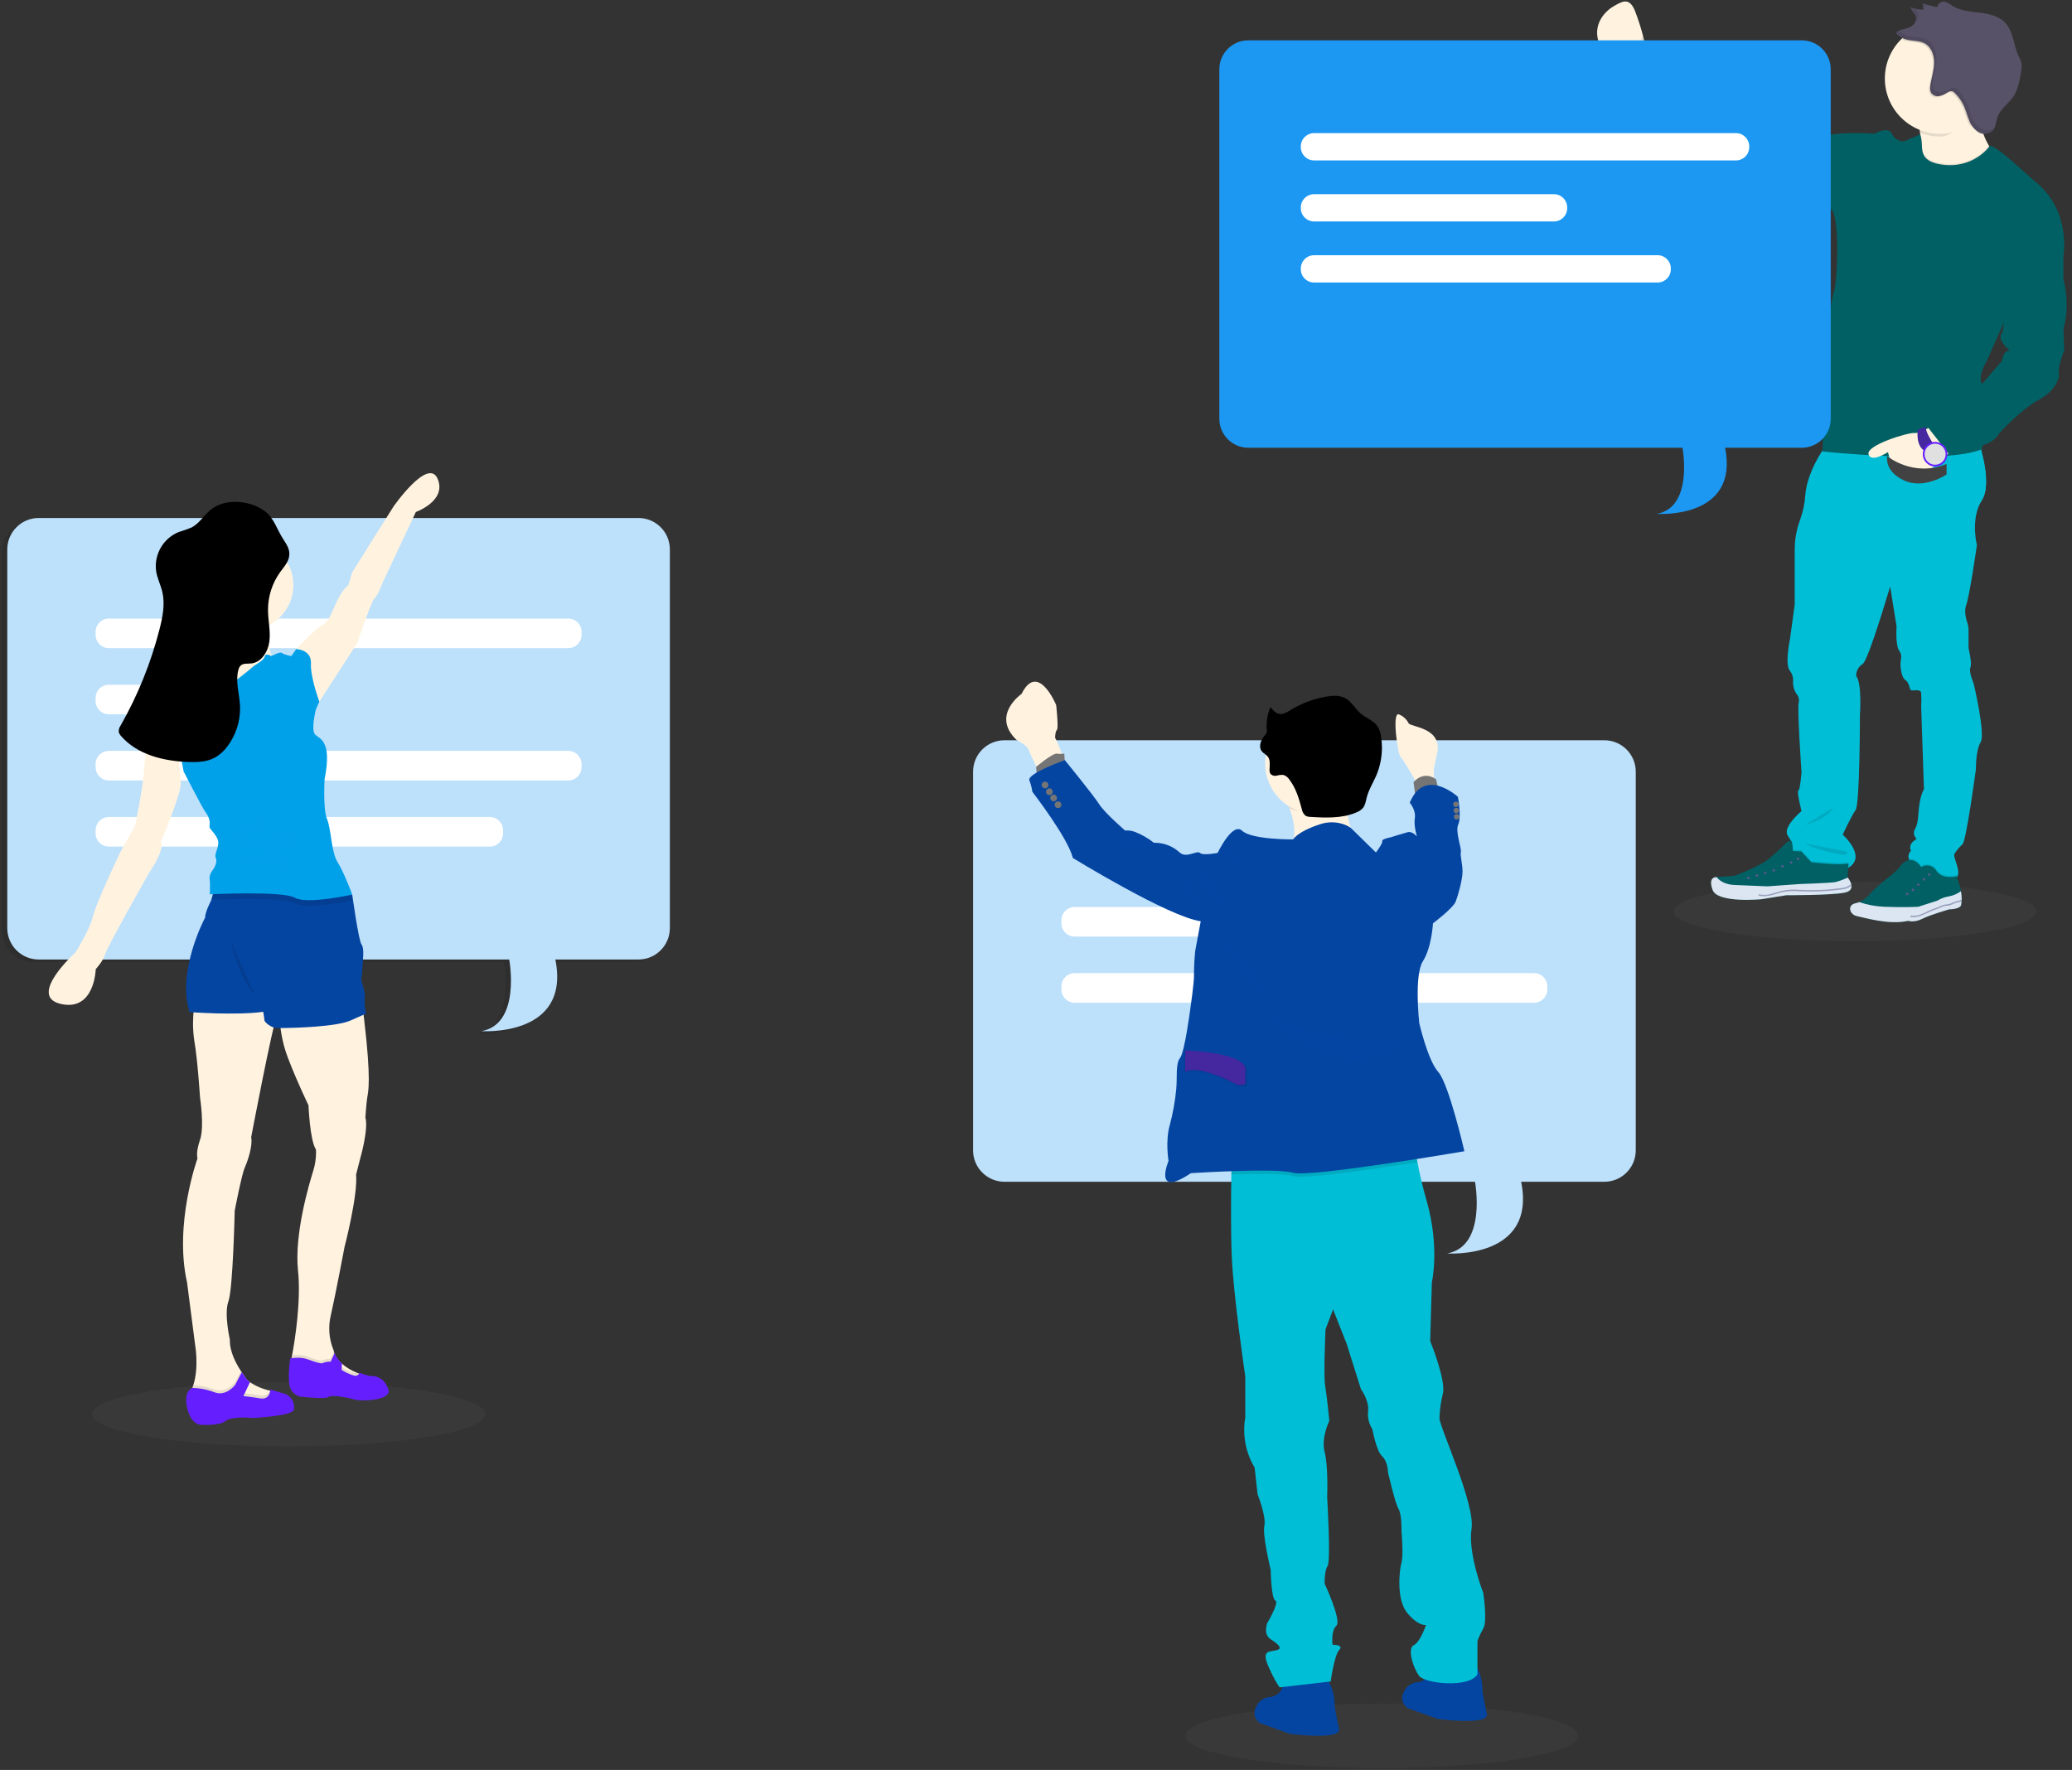 <?xml version="1.0" encoding="UTF-8"?>
<svg width="309px" height="264px" viewBox="0 0 309 264" version="1.1" xmlns="http://www.w3.org/2000/svg" xmlns:xlink="http://www.w3.org/1999/xlink">
    <rect x="0" y="0" width="309" height="264" fill="#333333" stroke="none"/>
    <!-- Generator: Sketch 64 (93537) - https://sketch.com -->
    <title>login</title>
    <desc>Created with Sketch.</desc>
    <g id="Forms" stroke="none" stroke-width="1" fill="none" fill-rule="evenodd">
        <g id="Login" transform="translate(-948, -461)">
            <g id="Right-Side" transform="translate(835, 216)">
                <g id="Illustration" transform="translate(53, 126)">
                    <g id="login" transform="translate(60, 118)">
                        <g id="Group-3" transform="translate(0.121, 70.918)">
                            <g id="Group" transform="translate(42.804, 140.752) scale(-1, 1) rotate(-90) translate(-42.804, -140.752) translate(37.304, 111.252)" fill="#757575" fill-opacity="0.1">
                                <path d="M5.233,0.072 C7.891,0.072 10.045,13.197 10.045,29.387 C10.045,45.577 7.891,58.701 5.233,58.701 C2.576,58.701 0.421,45.577 0.421,29.387 C0.421,13.197 2.576,0.072 5.233,0.072" id="Path"></path>
                            </g>
                            <g id="Group" transform="translate(0, 7.364)" fill="#000000" fill-opacity="0.1">
                                <path d="M94.321,0.371 L4.862,0.371 C2.283,0.38 0.194,2.468 0.187,5.046 L0.187,61.554 C0.194,64.13 2.283,66.22 4.862,66.227 L75.039,66.227 C75.039,66.227 76.858,75.876 70.885,76.915 C70.885,76.915 84.261,77.874 81.924,66.227 L94.321,66.227 C96.9,66.22 98.989,64.13 98.997,61.553 L98.997,5.045 C98.989,2.468 96.9,0.38 94.321,0.371 L94.321,0.371 Z" id="Path"></path>
                            </g>
                            <g id="Group" transform="translate(12.732, 22.482)" fill="#000000" fill-opacity="0.02">
                                <path d="M2.601,0.252 L71.115,0.252 C72.207,0.252 73.093,1.139 73.093,2.231 L73.093,2.691 C73.093,3.783 72.207,4.669 71.115,4.669 L2.601,4.669 C1.51,4.669 0.622,3.783 0.622,2.691 L0.622,2.231 C0.622,1.139 1.51,0.252 2.602,0.252" id="Path"></path>
                            </g>
                            <g id="Group" transform="translate(12.732, 42.297)" fill="#000000" fill-opacity="0.02">
                                <path d="M2.601,0.174 L71.115,0.174 C72.207,0.174 73.093,1.059 73.093,2.151 L73.093,2.611 C73.093,3.703 72.207,4.589 71.115,4.589 L2.601,4.589 C1.51,4.589 0.622,3.703 0.622,2.611 L0.622,2.151 C0.622,1.059 1.51,0.174 2.602,0.174" id="Path"></path>
                            </g>
                            <g id="Group" transform="translate(12.732, 52.325)" fill="#000000" fill-opacity="0.02">
                                <path d="M2.601,0.01 L59.418,0.01 C60.511,0.01 61.398,0.896 61.398,1.988 L61.397,2.448 C61.398,3.54 60.511,4.425 59.418,4.425 L2.601,4.425 C1.51,4.425 0.622,3.54 0.622,2.448 L0.622,1.988 C0.622,0.896 1.51,0.01 2.602,0.01" id="Path"></path>
                            </g>
                            <g id="Group" transform="translate(12.732, 32.516)" fill="#000000" fill-opacity="0.02">
                                <path d="M2.601,0.086 L30.068,0.086 C31.16,0.086 32.047,0.972 32.047,2.064 L32.046,2.525 C32.047,3.617 31.16,4.501 30.068,4.501 L2.601,4.501 C1.51,4.501 0.622,3.617 0.622,2.525 L0.622,2.064 C0.622,0.972 1.51,0.086 2.602,0.086" id="Path"></path>
                            </g>
                            <g id="Group" transform="translate(0.255, 6.579)" fill="#BDE0FB">
                                <path d="M94.847,0.766 L5.384,0.766 C2.807,0.773 0.717,2.863 0.71,5.441 L0.71,61.949 C0.717,64.525 2.807,66.615 5.386,66.622 L75.563,66.622 C75.563,66.622 77.385,76.271 71.407,77.306 C71.407,77.306 84.785,78.265 82.446,66.622 L94.847,66.622 C97.427,66.615 99.514,64.525 99.52,61.948 L99.52,5.44 C99.514,2.863 97.427,0.773 94.847,0.766" id="Path"></path>
                            </g>
                            <g id="Group" transform="translate(14.118, 41.769)" fill="#FFFFFF">
                                <path d="M1.996,0.31 L70.51,0.31 C71.603,0.31 72.488,1.196 72.488,2.288 L72.488,2.748 C72.488,3.84 71.603,4.726 70.51,4.726 L1.996,4.726 C0.904,4.726 0.018,3.84 0.018,2.748 L0.018,2.288 C0.018,1.196 0.904,0.31 1.996,0.31" id="Path"></path>
                            </g>
                            <g id="Group" transform="translate(14.118, 21.701)" fill="#FFFFFF">
                                <path d="M1.996,0.643 L70.51,0.643 C71.603,0.643 72.488,1.529 72.488,2.621 L72.488,3.081 C72.488,4.173 71.603,5.058 70.51,5.058 L1.996,5.058 C0.904,5.058 0.018,4.173 0.018,3.081 L0.018,2.621 C0.018,1.529 0.904,0.643 1.996,0.643" id="Path"></path>
                            </g>
                            <g id="Group" transform="translate(14.118, 51.804)" fill="#FFFFFF">
                                <path d="M1.996,0.143 L58.814,0.143 C59.906,0.143 60.792,1.03 60.792,2.122 L60.792,2.582 C60.792,3.673 59.906,4.56 58.814,4.56 L1.996,4.56 C0.904,4.56 0.018,3.673 0.018,2.582 L0.018,2.122 C0.018,1.03 0.904,0.143 1.996,0.143" id="Path"></path>
                            </g>
                            <g id="Group" transform="translate(14.118, 31.736)" fill="#FFFFFF">
                                <path d="M1.996,0.477 L29.463,0.477 C30.555,0.477 31.441,1.362 31.441,2.454 L31.441,2.915 C31.441,4.007 30.555,4.892 29.463,4.892 L1.996,4.892 C0.904,4.892 0.018,4.007 0.018,2.915 L0.018,2.454 C0.018,1.362 0.904,0.477 1.996,0.477" id="Path"></path>
                            </g>
                            <g id="Group" transform="translate(43.231, 0)" fill="#FFF3E0">
                                <path d="M18.665,6.449 L13.708,16.99 C13.708,16.99 12.974,18.967 12.503,19.333 C12.033,19.7 9.949,25.96 9.949,25.96 L4.636,34.172 L4.286,34.73 L2.193,34.155 L0.731,28.689 L0.822,27.102 L0.822,26.903 C0.822,26.903 4.112,23.463 4.841,23.203 C4.841,23.203 5.414,23.269 6.513,20.603 C7.612,17.939 8.606,17.36 8.606,17.36 L9.179,15.428 L15.341,5.623 C15.341,5.623 20.505,-1.784 21.911,1.502 C23.316,4.788 18.665,6.449 18.665,6.449" id="Path"></path>
                            </g>
                            <g id="Group" transform="translate(26.595, 77.67)" fill="#FFF3E0">
                                <path d="M14.716,3.652 C14.699,3.829 14.642,4.002 14.548,4.156 C13.975,4.991 10.741,22.048 10.741,22.048 C10.999,23.198 10.274,25.493 9.798,26.537 C9.324,27.579 8.285,33.003 8.285,33.003 C8.285,33.003 8.027,44.689 7.35,46.513 C6.672,48.337 7.566,52.251 7.566,52.251 C7.5,54.051 8.581,55.952 9.223,56.921 C9.272,56.985 9.31,57.047 9.349,57.1 C9.559,57.399 9.699,57.571 9.699,57.571 C9.873,57.92 10.121,58.229 10.426,58.475 C10.472,58.512 10.521,58.547 10.573,58.586 C11.459,59.18 12.455,59.601 13.498,59.82 L13.598,59.841 C14.018,59.935 14.297,59.97 14.297,59.97 L14.555,61.366 L11.792,61.937 L6.523,62.286 C6.523,62.286 0.312,62.757 1.722,59.991 C1.82,59.802 1.906,59.606 1.977,59.405 L1.975,59.406 C2.028,59.273 2.078,59.133 2.12,58.994 C2.967,56.336 2.396,53.106 2.396,53.106 L1.181,43.705 C-0.799,34.944 2.743,25.187 2.743,25.187 C2.743,25.187 2.433,24.405 3.114,22.424 C3.794,20.443 3.114,16.114 3.114,16.114 C3.114,16.114 2.764,10.534 2.279,7.768 C2.142,6.892 2.07,5.999 2.07,5.113 C2.07,4.828 2.078,4.536 2.092,4.255 C2.113,3.569 2.176,2.874 2.279,2.195 L14.178,0.619 C14.178,0.619 14.847,2.546 14.716,3.652" id="Path"></path>
                            </g>
                            <g id="Group" transform="translate(27.981, 133.738)" fill="#000000" fill-opacity="0.1">
                                <path d="M13.155,5.313 L10.39,5.886 L5.122,6.235 C5.122,6.235 -1.088,6.706 0.322,3.94 C0.42,3.752 0.506,3.555 0.577,3.354 L0.577,3.354 C0.628,3.221 0.677,3.082 0.719,2.942 C1.792,2.974 2.857,3.19 3.859,3.577 C5.628,4.274 6.961,2.478 6.961,2.478 L7.819,0.838 L7.945,0.601 C8.154,0.901 8.294,1.073 8.294,1.073 C8.499,1.476 8.8,1.822 9.17,2.084 L9.023,2.391 L8.189,4.134 C8.189,4.134 9.258,4.244 10.719,4.483 C10.816,4.51 10.914,4.524 11.014,4.524 C11.509,4.524 11.947,4.202 12.094,3.731 L12.195,3.752 C12.614,3.846 12.893,3.88 12.893,3.88 L13.155,5.313 Z" id="Path"></path>
                            </g>
                            <g id="Group" transform="translate(27.595, 134.733)" fill="#651FFF">
                                <path d="M16.099,5.622 C15.889,6.56 10.072,6.85 10.072,6.85 C10.072,6.85 6.834,6.535 5.927,7.292 C5.019,8.048 2.347,7.868 2.243,7.868 C2.137,7.868 0.731,7.811 0.18,5.286 C-0.353,2.824 0.899,2.395 0.962,2.373 L0.963,2.375 C2.087,2.388 3.203,2.606 4.253,3.012 C6.022,3.709 7.354,1.916 7.354,1.916 L8.338,0.037 C8.547,0.336 8.687,0.508 8.687,0.508 C8.891,0.913 9.192,1.262 9.564,1.522 L8.582,3.585 C8.582,3.585 9.651,3.693 11.112,3.932 C12.281,4.122 12.536,3.169 12.589,2.785 C12.59,2.76 12.591,2.734 12.591,2.707 C12.591,2.681 12.59,2.655 12.589,2.628 C12.587,2.603 13.499,2.89 14.619,3.205 C15.518,3.46 16.137,4.282 16.137,5.217 C16.137,5.352 16.124,5.489 16.099,5.62 L16.099,5.622 Z" id="Path"></path>
                            </g>
                            <g id="Group" transform="translate(41.589, 76.737)" fill="#FFF3E0">
                                <path d="M13.063,17.015 C12.925,17.849 12.781,20.008 12.781,20.008 C13.27,21.815 12.017,26.109 12.017,26.109 L11.393,28.551 C11.672,31.69 9.672,39.333 9.672,39.333 C9.672,39.333 8.332,46.427 7.635,49.49 C7.474,50.146 7.392,50.822 7.392,51.498 C7.392,52.561 7.594,53.616 7.984,54.603 C8.019,54.687 8.039,54.729 8.039,54.729 C8.039,54.788 8.064,54.844 8.082,54.899 C8.099,54.956 8.127,55.067 8.156,55.147 C8.314,55.574 8.552,55.971 8.852,56.313 C8.967,56.449 9.092,56.578 9.226,56.695 L9.247,56.718 C9.901,57.296 10.653,57.758 11.465,58.081 L11.465,58.081 L11.814,58.22 C12.176,58.356 12.546,58.475 12.921,58.569 L12.921,58.569 C12.962,58.58 13.004,58.59 13.047,58.597 L12.764,60.236 L9.079,59.294 L4.143,57.693 L1.7,56.299 C1.7,56.299 1.728,56.166 1.776,55.911 L1.776,55.869 C1.797,55.761 1.818,55.632 1.85,55.486 C2.264,53.358 3.21,47.324 2.735,42.893 C2.146,37.4 4.435,29.816 4.994,28.01 C5.278,27.122 5.423,26.192 5.423,25.258 C5.423,25.11 5.419,24.959 5.412,24.812 C4.504,23.485 4.296,18.205 4.296,18.205 C4.296,18.205 2.627,14.793 1.247,11.176 C0.793,9.998 0.454,8.766 0.251,7.52 C0.114,6.765 0.045,5.994 0.045,5.225 C0.045,5.1 0.047,4.971 0.05,4.848 C0.053,4.726 11.257,-5.376 12.485,4.524 C12.527,4.873 12.566,5.181 12.605,5.494 C13.677,14.542 13.196,16.21 13.063,17.015" id="Path"></path>
                            </g>
                            <g id="Group" transform="translate(43.231, 131.318)" fill="#000000" fill-opacity="0.1">
                                <path d="M11.422,4.026 L11.139,5.666 L7.456,4.723 L2.518,3.123 L0.075,1.727 C0.075,1.727 0.103,1.595 0.152,1.34 L0.152,1.299 C0.173,1.191 0.194,1.06 0.225,0.915 L0.574,0.88 L0.602,0.88 C0.744,0.866 0.889,0.86 1.031,0.86 C1.591,0.86 2.147,0.961 2.671,1.159 C3.474,1.462 4.528,1.807 4.744,1.661 C5.071,1.521 5.426,1.447 5.784,1.447 C5.831,1.447 5.879,1.449 5.926,1.451 L6.439,0.329 L6.513,0.157 C6.671,0.585 6.909,0.98 7.21,1.322 C7.332,1.467 7.465,1.602 7.605,1.727 L7.584,2.125 L7.557,2.686 C8.107,3.038 8.703,3.315 9.328,3.507 C9.41,3.526 9.493,3.537 9.577,3.537 C9.66,3.537 9.743,3.526 9.825,3.507 L9.823,3.507 L10.173,3.647 C10.535,3.781 10.905,3.9 11.279,3.994 L11.279,3.994 C11.326,4.008 11.375,4.018 11.422,4.026 L11.422,4.026 Z" id="Path"></path>
                            </g>
                            <g id="Group" transform="translate(42.844, 131.371)" fill="#651FFF">
                                <path d="M9.98,7.471 C8.951,7.176 6.469,6.705 6.069,7.071 C5.668,7.437 2.23,7.071 2.23,7.071 C1.497,7.057 0.822,6.661 0.454,6.024 C-0.243,4.912 0.318,1.312 0.318,1.312 L0.573,1.287 L0.999,1.246 L1.027,1.246 C1.171,1.232 1.318,1.225 1.463,1.225 C2.021,1.225 2.575,1.326 3.097,1.524 C3.899,1.824 4.953,2.17 5.169,2.026 C5.493,1.886 5.844,1.813 6.199,1.813 C6.249,1.813 6.302,1.814 6.352,1.817 L6.938,0.524 C7.097,0.951 7.334,1.346 7.635,1.688 C7.757,1.832 7.889,1.968 8.03,2.093 L7.982,3.053 C8.531,3.402 9.13,3.678 9.754,3.868 C9.837,3.903 9.927,3.921 10.018,3.921 C10.255,3.921 10.476,3.799 10.605,3.599 C10.632,3.555 10.653,3.508 10.667,3.456 L10.667,3.456 C10.699,3.516 11.037,3.631 12.123,3.941 C13.301,3.875 14.439,4.388 14.962,5.986 C15.486,7.584 10.989,7.765 9.98,7.471" id="Path"></path>
                            </g>
                            <g id="Group" transform="translate(27.981, 77.741)" fill="#FFF3E0" fill-opacity="0.1">
                                <path d="M13.329,3.58 C13.098,3.646 12.89,3.709 12.694,3.772 C12.193,3.925 11.675,4.036 11.156,4.097 C7.866,4.561 2.433,4.281 0.713,4.173 C0.733,3.487 0.797,2.793 0.9,2.115 L12.798,0.538 C12.798,0.538 13.461,2.474 13.329,3.58" id="Path"></path>
                            </g>
                            <g id="Group" transform="translate(27.595, 61.911)" fill="#0445A2">
                                <path d="M24.085,16.523 C24.085,16.523 19.717,17.199 16.165,17.977 C14.979,18.234 13.883,18.503 13.074,18.769 C12.572,18.918 12.055,19.027 11.535,19.092 C7.578,19.647 0.551,19.135 0.551,19.135 C-1.378,12.877 2.896,4.998 2.896,4.998 C2.794,4.37 3.786,2.444 3.786,2.444 L3.804,2.381 L4.411,0.149 L20.637,0.15 L20.836,1.108 L21.249,3.062 L23.795,15.155 L24.085,16.523 Z" id="Path"></path>
                            </g>
                            <g id="Group" transform="translate(41.589, 76.678)" fill="#FFF3E0" fill-opacity="0.1">
                                <path d="M12.603,5.549 L12.505,5.591 L10.607,6.432 C8.552,7.381 2.401,7.559 0.251,7.577 C0.114,6.82 0.045,6.05 0.045,5.28 C0.045,5.156 0.047,5.027 0.05,4.904 C0.053,4.78 11.257,-5.32 12.485,4.579 C12.527,4.933 12.564,5.236 12.603,5.549" id="Path"></path>
                            </g>
                            <g id="Group" transform="translate(30.754, 61.267)" fill="#0445A2">
                                <path d="M23.739,19.996 L23.34,20.17 L21.442,21.014 C19.349,21.976 13.002,22.148 10.975,22.158 L10.44,22.158 C9.503,22.127 8.563,21.247 8.563,21.017 C8.563,20.891 8.466,20.274 8.383,19.743 C8.312,19.319 8.25,18.952 8.25,18.952 C8.25,18.952 4.063,17.146 1.938,15.684 C0.344,14.599 0.744,6.891 1.055,3.016 C1.163,1.68 1.257,0.8 1.257,0.8 L17.685,1.759 L19.988,1.892 L21.306,2.184 L21.655,2.258 C21.655,2.258 22.597,9.144 23.051,9.715 C23.505,10.287 23.212,12.219 23.155,13.318 C23.154,13.788 23.101,14.255 23.003,14.714 C22.903,15.171 23.679,16.646 23.519,17.727 C23.501,17.914 23.492,18.104 23.492,18.292 C23.492,18.867 23.575,19.444 23.739,19.996 L23.739,19.996 Z" id="Path"></path>
                            </g>
                            <g id="Group" transform="translate(36.687, 17.398) scale(-1, 1) rotate(-90) translate(-36.687, -17.398) translate(29.187, 9.898)" fill="#FFF3E0">
                                <path d="M7.543,0.55 C11.26,0.55 14.273,3.563 14.273,7.279 C14.273,10.994 11.26,14.007 7.543,14.007 C3.825,14.007 0.812,10.994 0.812,7.279 C0.812,3.563 3.825,0.55 7.543,0.55" id="Path"></path>
                            </g>
                            <g id="Group" transform="translate(27.981, 19.928)" fill="#FFF3E0">
                                <path d="M5.653,0.233 C5.653,0.233 6.121,6.605 4.819,8.067 C3.517,9.528 0.122,12.29 0.122,12.29 L1.169,16.62 L7.066,17.3 L13.953,9.944 L12.387,8.015 C12.387,8.015 11.186,3.944 12.177,1.91 C13.168,-0.123 5.653,0.233 5.653,0.233" id="Path"></path>
                            </g>
                            <g id="Group" transform="translate(43.231, 25.496)" fill="#FFF3E0" fill-opacity="0.1">
                                <path d="M4.636,8.677 L4.286,9.234 L2.193,8.659 L0.731,3.193 L0.822,1.606 L1.25,0.988 C1.25,0.988 3.548,1.045 3.446,3.131 C3.345,4.961 4.388,7.979 4.636,8.677" id="Path"></path>
                            </g>
                            <g id="Group" transform="translate(30.754, 61.197)" fill="#000000" fill-opacity="0.1">
                                <path d="M21.651,3.158 C21.651,3.158 19.992,3.528 18.09,3.775 C16.188,4.023 13.993,4.148 13.094,3.625 C11.583,2.733 3.396,2.988 1.048,3.078 C0.88,3.078 0.749,3.078 0.643,3.095 L1.25,0.863 L17.478,0.863 L17.677,1.822 L19.981,1.955 L21.299,2.248 C21.52,2.788 21.651,3.158 21.651,3.158" id="Path"></path>
                            </g>
                            <g id="Group" transform="translate(22.436, 26.852)" fill="#00A1E9">
                                <path d="M21.624,0.047 C21.624,0.047 23.919,0.1 23.814,2.186 C23.71,4.272 25.067,7.872 25.067,7.872 L24.544,9.071 C24.544,9.071 23.814,11.991 24.386,12.724 C24.959,13.456 27.05,13.453 25.849,19.453 C25.849,19.453 25.591,23.937 26.215,25.399 C26.84,26.86 26.84,30.353 27.779,31.813 C28.717,33.275 29.973,36.665 29.973,36.665 C29.973,36.665 23.187,38.176 21.414,37.134 C19.641,36.09 8.735,36.621 8.735,36.621 C8.735,36.621 8.786,34.793 8.735,34.586 C8.71,34.47 8.698,34.349 8.698,34.23 C8.698,33.882 8.802,33.543 8.996,33.255 C9.345,32.758 9.936,31.926 9.621,31.197 C9.308,30.468 10.406,29.389 9.83,28.26 C9.255,27.129 8.556,26.903 8.696,26.285 C8.836,25.668 8.473,24.831 8.057,24.311 C7.643,23.792 4.82,18.276 4.82,18.276 L4.352,15.691 C4.352,15.691 0.719,13.03 0.786,11.778 C0.853,10.526 2.161,8.792 2.161,8.792 L5.651,5.364 C5.651,5.364 7.579,7.456 9.457,6.72 C11.334,5.985 15.385,2.496 15.385,2.496 C15.385,2.496 16.83,1.715 16.934,1.142 C17.039,0.571 17.925,1.091 17.925,1.091 C17.925,1.091 19.229,0.376 19.491,0.627 C19.753,0.878 20.887,1.091 20.887,1.091 L21.624,0.047 Z" id="Path"></path>
                            </g>
                            <g id="Group" transform="translate(6.932, 37.435)" fill="#FFF3E0">
                                <path d="M16.985,0.47 L15.872,1.339 C15.872,1.339 14.742,3.376 14.476,7.024 C14.211,10.673 13.081,15.835 13.081,15.835 L10.89,19.752 C10.89,19.752 7.278,27.312 6.811,29.317 C6.344,31.322 4.201,34.716 4.201,34.716 C4.201,34.716 -3.054,41.231 2.01,42.39 C7.072,43.549 7.226,37.203 7.226,37.203 C7.226,37.203 8.408,35.899 8.601,35.013 C8.792,34.126 15.209,22.78 15.209,22.78 C15.209,22.78 17.457,19.728 16.985,18.114 C16.985,18.114 19.906,11.245 19.906,9.521 C19.853,8.091 19.69,6.656 19.436,5.248 L19.903,1.649 L16.985,0.47 Z" id="Path"></path>
                            </g>
                            <g id="Group" transform="translate(32.14, 52.126)" fill="#1C98F3" fill-opacity="0.1">
                                <path d="M7.223,0.019 C7.223,0.019 2.107,2.696 1.117,2.836 C0.126,2.974 5.447,2.277 5.447,2.277 L7.223,0.019 Z" id="Path"></path>
                            </g>
                            <g id="Group" transform="translate(33.527, 53.858)" fill="#1C98F3" fill-opacity="0.1">
                                <path d="M10.009,0.374 C10.009,0.374 3.226,2.669 0.24,2.251 C0.254,2.251 7.662,3.66 10.009,0.374" id="Path"></path>
                            </g>
                            <g id="Group" transform="translate(39.095, 57.184) scale(-1, 1) translate(-39.095, -57.184) translate(34.095, 54.184)" fill="#1C98F3" fill-opacity="0.1">
                                <path d="M0.14,0.798 C0.14,0.798 6.246,4.636 9.846,4.011 C9.846,4.011 1.445,5.682 0.14,4.797 L3.898,3.75 C3.898,3.75 -0.279,1.545 0.14,0.798" id="Path"></path>
                            </g>
                            <g id="Group" transform="translate(16.891, 4.498)" fill="#000000">
                                <path d="M19.611,0.597 C17.849,0.248 15.888,0.457 14.474,1.57 C13.428,2.391 12.73,3.663 11.555,4.263 C10.935,4.524 10.297,4.751 9.65,4.934 C7.578,5.779 6.223,7.796 6.223,10.032 C6.223,10.31 6.245,10.59 6.287,10.864 C6.471,11.91 6.956,12.851 7.196,13.874 C7.623,15.695 7.246,17.599 6.786,19.409 C5.505,24.433 3.548,29.282 0.983,33.789 C0.799,34.044 0.697,34.352 0.697,34.667 C0.697,34.696 0.699,34.725 0.7,34.754 C0.758,34.987 0.879,35.2 1.049,35.371 C3.464,38.16 7.385,39.112 11.07,39.239 C12.427,39.287 13.862,39.239 15.04,38.583 C15.809,38.141 16.471,37.533 16.978,36.805 C18.152,35.193 18.787,33.247 18.787,31.253 C18.787,31.084 18.782,30.914 18.773,30.746 C18.672,29.002 18.076,27.226 18.529,25.531 C18.576,25.295 18.683,25.075 18.84,24.892 C19.238,24.487 19.887,24.593 20.463,24.544 C21.995,24.365 22.982,22.751 23.164,21.219 C23.345,19.688 22.964,18.15 22.954,16.608 C22.953,16.588 22.953,16.567 22.953,16.546 C22.953,14.525 23.588,12.553 24.768,10.911 C25.278,10.214 25.927,9.517 26.097,8.637 C26.313,7.538 25.678,6.733 25.128,5.847 C24.273,4.493 23.854,2.913 22.55,1.883 C21.686,1.232 20.677,0.79 19.611,0.597 L19.611,0.597 Z" id="Path"></path>
                            </g>
                            <g id="Group" transform="translate(33.527, 69.914)" fill="#000000" fill-opacity="0.1">
                                <path d="M0.721,0.402 C0.721,0.402 2.061,6.659 4.288,8.365 L0.721,0.402 Z" id="Path"></path>
                            </g>
                            <g id="Group" transform="translate(22.436, 15.081)" fill="#000000" fill-opacity="0.1">
                                <path d="M1.138,1.676 C1.069,1.43 0.988,1.186 0.904,0.947 C0.975,1.19 1.055,1.434 1.138,1.676" id="Path"></path>
                            </g>
                            <g id="Group" transform="translate(16.891, 11.024)" fill="#000000" fill-opacity="0.1">
                                <path d="M25.72,0.269 C25.726,0.333 25.728,0.395 25.728,0.457 C25.728,0.592 25.717,0.726 25.694,0.859 C25.519,1.741 24.87,2.428 24.36,3.133 C23.179,4.772 22.543,6.744 22.543,8.764 L22.543,8.809 C22.543,10.35 22.929,11.888 22.748,13.42 C22.566,14.951 21.579,16.559 20.047,16.744 C19.482,16.811 18.823,16.703 18.428,17.092 C18.27,17.275 18.162,17.494 18.115,17.731 C17.671,19.426 18.26,21.199 18.359,22.946 C18.369,23.115 18.373,23.287 18.373,23.458 C18.373,25.45 17.739,27.395 16.566,29.004 C16.059,29.733 15.396,30.34 14.63,30.783 C13.432,31.429 12.015,31.482 10.655,31.44 C7.033,31.317 3.18,30.392 0.76,27.704 C0.714,27.818 0.689,27.939 0.689,28.063 C0.689,28.11 0.693,28.158 0.7,28.206 C0.758,28.438 0.879,28.653 1.049,28.824 C3.464,31.613 7.385,32.566 11.07,32.692 C12.427,32.74 13.862,32.692 15.04,32.036 C15.808,31.593 16.471,30.984 16.978,30.257 C18.152,28.646 18.787,26.7 18.787,24.705 C18.787,24.537 18.782,24.367 18.773,24.199 C18.672,22.454 18.076,20.679 18.529,18.984 C18.576,18.747 18.683,18.528 18.84,18.345 C19.238,17.94 19.887,18.044 20.463,17.996 C21.995,17.818 22.982,16.204 23.164,14.672 C23.345,13.141 22.964,11.603 22.954,10.06 L22.954,10.02 C22.954,7.999 23.589,6.027 24.768,4.386 C25.278,3.688 25.927,2.991 26.097,2.112 C26.122,1.967 26.135,1.82 26.135,1.673 C26.135,1.175 25.992,0.687 25.721,0.27 L25.72,0.269 Z" id="Path"></path>
                            </g>
                        </g>
                        <g id="Group-4" transform="translate(181.727, 0.25)">
                            <g id="Group" transform="translate(95.325, 136.759) scale(-1, 1) rotate(-90) translate(-95.325, -136.759) translate(90.825, 109.259)" fill="#757575" fill-opacity="0.1">
                                <path d="M4.562,0.85 C7.012,0.85 9,12.961 9,27.899 C9,42.839 7.012,54.95 4.562,54.95 C2.11,54.95 0.123,42.839 0.123,27.899 C0.123,12.961 2.11,0.85 4.562,0.85" id="Path"></path>
                            </g>
                            <g id="Group" transform="translate(55.707, 0.604)" fill="#FFF3E0">
                                <path d="M8.023,7.268 L6.369,10.48 C5.843,10.437 5.325,10.329 4.827,10.159 C3.227,9.679 1.908,8.534 1.205,7.02 C-0.274,3.747 2.175,1.634 3.316,1.013 C4.457,0.392 5.513,-0.323 6.369,1.712 C6.904,3.096 7.363,4.529 7.716,5.972 C7.903,6.748 8.023,7.268 8.023,7.268" id="Path"></path>
                            </g>
                            <g id="Group" transform="translate(102.842, 14.253)" fill="#FFF3E0">
                                <path d="M13.547,10.36 L10.902,14.305 C10.902,14.305 -1.609,20.27 0.783,13.259 C1.83,10.171 1.959,7.912 1.77,6.349 L1.77,6.307 C1.526,4.353 0.79,3.516 0.79,3.516 C0.79,3.516 12.985,-2.72 11.171,1.546 C10.87,2.268 10.715,3.044 10.715,3.827 C10.715,4.003 10.723,4.179 10.738,4.355 C10.887,5.732 11.339,7.064 12.054,8.25 C12.479,9 12.98,9.71 13.546,10.36 L13.547,10.36 Z" id="Path"></path>
                            </g>
                            <g id="Group" transform="translate(84.564, 65.347)" fill="#00BED6">
                                <path d="M28.035,37.327 C28.035,37.327 29.835,44.869 29.082,46.114 C28.328,47.36 28.383,50.126 28.383,50.126 C28.383,50.126 26.929,60.921 26.375,61.337 C25.92,61.744 25.523,62.215 25.198,62.731 C24.873,63.248 26.186,65.173 25.593,66.184 C25.503,66.341 25.364,66.464 25.198,66.534 C24.27,66.924 20.843,65.191 18.893,64.126 C18.647,63.996 18.462,63.774 18.377,63.51 C18.337,63.393 18.315,63.27 18.315,63.147 C18.315,62.828 18.453,62.526 18.695,62.316 C18.618,62.161 18.578,61.988 18.578,61.815 C18.578,61.467 18.738,61.137 19.012,60.921 L19.525,60.523 L19.406,60.384 C19.231,60.179 19.135,59.919 19.135,59.649 C19.135,59.441 19.194,59.236 19.302,59.058 C19.525,58.681 19.741,58.012 19.801,56.857 C19.939,54.158 20.631,53.122 20.631,53.122 L20.215,40.805 C20.233,40.476 20.244,40.135 20.244,39.803 C20.244,39.47 20.233,39.129 20.217,38.798 C20.146,38.038 18.865,38.54 18.66,38.331 C18.455,38.122 18.416,37.139 17.864,36.859 C17.608,36.639 17.432,36.341 17.361,36.009 C17.211,35.529 17.134,35.025 17.134,34.521 C17.134,34.215 17.163,33.907 17.218,33.606 C17.235,33.52 17.242,33.433 17.242,33.347 C17.242,33.044 17.145,32.747 16.963,32.503 C16.339,31.673 16.549,28.838 16.549,28.838 L15.592,22.907 C14.071,27.941 12.135,34.003 11.497,34.443 C10.894,34.802 10.525,35.454 10.525,36.155 C10.525,36.184 10.525,36.215 10.526,36.242 C11.426,37.348 11.081,42.124 11.081,42.124 C11.081,42.124 11.081,55.337 10.432,56.236 C9.783,57.136 8.52,59.902 8.52,59.902 C8.52,59.902 12.229,63.202 9.312,64.866 L9.28,64.883 C6.304,66.543 0.146,61.912 0.146,61.912 L0.788,61.27 L0.976,61.082 L0.279,59.973 C-0.436,58.727 2.372,56.375 2.372,56.375 C2.372,56.375 1.625,53.47 1.901,53.33 C2.177,53.192 2.372,50.561 2.372,50.561 C2.372,50.561 1.692,41.014 1.967,40.117 C1.984,40.031 1.992,39.943 1.992,39.853 C1.992,39.512 1.868,39.18 1.639,38.925 C1.291,38.426 1.105,37.832 1.105,37.224 C1.105,37.174 1.107,37.122 1.109,37.072 C1.118,36.995 1.122,36.916 1.122,36.838 C1.122,36.348 0.957,35.869 0.656,35.483 C-0.176,34.582 0.656,30.707 0.656,30.707 L1.353,25.586 L1.353,17.428 C1.353,15.866 1.637,14.315 2.191,12.855 C2.608,11.669 2.864,10.426 2.945,9.172 C3.172,6.548 4.582,3.998 5.53,2.544 C6.033,1.777 6.406,1.317 6.406,1.317 L28.553,0.448 C28.553,0.448 28.9,1.434 29.25,2.805 C29.326,3.106 29.404,3.419 29.473,3.752 C29.937,5.879 30.216,8.512 29.278,9.998 C29.146,10.197 29.028,10.407 28.928,10.623 C27.661,13.318 28.528,16.705 28.528,16.705 C28.528,16.705 27.421,24.379 26.936,25.632 C26.587,26.515 26.908,27.745 27.125,28.387 C27.227,28.696 27.28,29.019 27.281,29.343 L27.281,32.068 C27.281,32.068 27.836,34.349 27.56,34.973 C27.284,35.598 28.035,37.327 28.035,37.327" id="Path"></path>
                            </g>
                            <g id="Group" transform="translate(111.159, 69.174)" fill="#00BED6" fill-opacity="0.1">
                                <path d="M2.458,6.366 C2.329,6.567 2.213,6.775 2.11,6.99 L0.864,6.92 C0.983,6.279 0.134,0.261 0.134,0.261 L2.648,0.118 C3.115,2.261 3.398,4.897 2.458,6.366" id="Path"></path>
                            </g>
                            <g id="Group" transform="translate(111.159, 68.923)" fill="#00BED6">
                                <path d="M2.664,6.425 C2.534,6.623 2.416,6.834 2.317,7.05 L1.066,6.98 C1.189,6.338 0.341,0.318 0.341,0.318 L2.85,0.178 C3.324,2.306 3.603,4.94 2.664,6.425" id="Path"></path>
                            </g>
                            <g id="Group" transform="translate(102.842, 128.185)" fill="#000000" fill-opacity="0.1">
                                <path d="M7.316,3.336 C7.225,3.492 7.087,3.616 6.92,3.685 C5.993,4.076 2.566,2.342 0.616,1.278 C0.37,1.148 0.184,0.926 0.1,0.661 C1.209,0.459 1.938,1.707 1.938,1.707 C2.199,1.544 2.502,1.457 2.81,1.457 C3.39,1.457 3.926,1.763 4.22,2.262 C5.172,3.657 7.214,3.071 7.214,3.071 C7.214,3.071 7.256,3.165 7.316,3.336" id="Path"></path>
                            </g>
                            <g id="Group" transform="translate(94.138, 128.606)" fill="#006064">
                                <path d="M16.595,7.157 C16.386,7.778 14.83,7.778 14.83,7.778 C14.83,7.778 12.038,8.576 10.796,9.198 C9.554,9.819 8.703,9.491 8.703,9.491 C5.846,10.15 2.177,9.01 1.071,8.793 C-0.034,8.576 -0.47,7.132 0.898,6.857 C1.073,6.821 1.244,6.769 1.411,6.699 C2.091,6.396 2.681,5.914 3.113,5.304 C4.035,4.42 5.014,3.571 6.026,2.791 C6.727,2.276 7.344,1.649 7.854,0.944 C9.48,-0.493 10.646,1.482 10.646,1.482 C10.907,1.318 11.209,1.231 11.518,1.231 C12.098,1.231 12.634,1.537 12.928,2.036 C13.881,3.431 15.921,2.845 15.921,2.845 C15.921,2.845 16.271,3.781 16.459,4.453 C16.501,4.625 16.546,4.841 16.585,5.078 C16.653,5.429 16.689,5.786 16.689,6.145 C16.689,6.483 16.657,6.823 16.595,7.157 L16.595,7.157 Z" id="Path"></path>
                            </g>
                            <g id="Group" transform="translate(105.994, 130.943) scale(-1, 1) rotate(-90) translate(-105.994, -130.943) translate(104.994, 129.443)" fill="#575988">
                                <path d="M0.745,1.33 C0.851,1.33 0.938,1.416 0.938,1.522 C0.938,1.628 0.851,1.714 0.745,1.714 C0.64,1.714 0.554,1.628 0.554,1.522 C0.554,1.416 0.64,1.33 0.745,1.33" id="Path"></path>
                            </g>
                            <g id="Group" transform="translate(104.233, 132.724) scale(-1, 1) rotate(-90) translate(-104.233, -132.724) translate(102.733, 131.224)" fill="#575988">
                                <path d="M1.506,1.195 C1.612,1.195 1.698,1.281 1.698,1.387 C1.698,1.493 1.612,1.579 1.506,1.579 C1.4,1.579 1.314,1.493 1.314,1.387 C1.314,1.281 1.4,1.195 1.506,1.195" id="Path"></path>
                            </g>
                            <g id="Group" transform="translate(102.597, 134.325) scale(-1, 1) rotate(-90) translate(-102.597, -134.325) translate(101.597, 132.825)" fill="#575988">
                                <path d="M1.238,1.214 C1.345,1.214 1.431,1.3 1.431,1.405 C1.431,1.512 1.345,1.597 1.238,1.597 C1.133,1.597 1.047,1.512 1.047,1.405 C1.047,1.3 1.133,1.214 1.238,1.214" id="Path"></path>
                            </g>
                            <g id="Group" transform="translate(103.432, 133.183) scale(-1, 1) rotate(-90) translate(-103.432, -133.183) translate(102.432, 132.183)" fill="#575988">
                                <path d="M0.707,0.692 C0.812,0.692 0.898,0.778 0.898,0.884 C0.898,0.99 0.812,1.076 0.707,1.076 C0.6,1.076 0.514,0.99 0.514,0.884 C0.514,0.778 0.6,0.692 0.707,0.692" id="Path"></path>
                            </g>
                            <g id="Group" transform="translate(105.004, 131.877) scale(-1, 1) rotate(-90) translate(-105.004, -131.877) translate(104.004, 130.877)" fill="#575988">
                                <path d="M0.968,0.618 C1.073,0.618 1.159,0.704 1.159,0.811 C1.159,0.916 1.073,1.002 0.968,1.002 C0.861,1.002 0.775,0.916 0.775,0.811 C0.775,0.704 0.861,0.618 0.968,0.618" id="Path"></path>
                            </g>
                            <g id="Group" transform="translate(94.138, 132.792)" fill="#DCE6F2">
                                <path d="M16.595,2.971 C16.386,3.592 14.83,3.592 14.83,3.592 C14.83,3.592 12.038,4.39 10.796,5.011 C9.554,5.632 8.703,5.305 8.703,5.305 C5.846,5.963 2.177,4.823 1.071,4.607 C-0.034,4.39 -0.47,2.946 0.898,2.671 C1.073,2.636 1.244,2.582 1.411,2.514 C2.615,2.924 3.88,3.161 5.154,3.211 C7.974,3.329 10.207,3.211 10.207,3.211 L13.061,2.294 C13.601,1.967 14.201,1.746 14.826,1.652 C15.454,1.526 16.05,1.265 16.57,0.893 C16.645,1.254 16.682,1.624 16.682,1.994 C16.682,2.321 16.653,2.648 16.595,2.97 L16.595,2.971 Z" id="Path"></path>
                            </g>
                            <g id="Group" transform="translate(102.842, 134.247)" fill="#575988" fill-opacity="0.5">
                                <path d="M0.787,3.305 C0.628,3.305 0.469,3.289 0.312,3.255 L0.355,3.054 C0.506,3.078 0.66,3.089 0.815,3.089 C1.246,3.089 1.672,2.996 2.064,2.816 C2.318,2.715 2.573,2.597 2.821,2.468 C3.068,2.339 3.414,2.188 3.721,2.073 L4.004,1.976 C4.16,1.924 4.317,1.871 4.468,1.804 C4.555,1.77 4.639,1.728 4.722,1.689 C4.926,1.584 5.142,1.501 5.365,1.445 C5.48,1.425 5.597,1.408 5.713,1.4 C5.818,1.394 5.924,1.38 6.028,1.362 C6.236,1.312 6.438,1.236 6.628,1.139 C6.832,1.035 7.049,0.955 7.274,0.902 L7.426,0.874 C7.59,0.87 7.747,0.812 7.874,0.71 L8.024,0.854 C7.866,0.99 7.666,1.07 7.458,1.08 L7.316,1.103 C7.108,1.154 6.905,1.231 6.715,1.328 C6.51,1.432 6.292,1.512 6.069,1.565 C5.956,1.587 5.838,1.602 5.721,1.606 C5.612,1.615 5.504,1.628 5.395,1.648 C5.19,1.7 4.991,1.778 4.802,1.878 L4.542,1.997 C4.381,2.064 4.22,2.119 4.059,2.172 L3.785,2.27 C3.484,2.381 3.187,2.521 2.897,2.653 C2.609,2.786 2.391,2.894 2.131,3.002 C1.707,3.186 1.249,3.289 0.787,3.305 L0.787,3.305 Z" id="Path"></path>
                            </g>
                            <g id="Group" transform="translate(108.034, 101.737) scale(-1, 1) rotate(107.498) translate(-108.034, -101.737) translate(107.034, 97.237)" fill="#00BED6" fill-opacity="0.1">
                                <path d="M1.249,0.503 C1.249,0.503 -0.316,2.502 0.456,4.835 C1.228,7.166 1.249,8.264 1.249,8.264 C1.249,8.264 1.664,6.483 1.447,5.41 C1.23,4.337 1.249,0.503 1.249,0.503" id="Path"></path>
                            </g>
                            <g id="Group" transform="translate(106.917, 102.877) scale(-1, 1) rotate(106.84) translate(-106.917, -102.877) translate(105.917, 100.877)" fill="#00BED6" fill-opacity="0.1">
                                <path d="M1.231,0.059 C1.231,0.059 0.746,1.562 0.927,2.282 C1.109,3.003 1.231,3.649 1.231,3.649 C1.365,3.244 1.433,2.822 1.432,2.396 C1.414,1.738 1.231,0.059 1.231,0.059" id="Path"></path>
                            </g>
                            <g id="Group" transform="translate(105.359, 104.239)" fill="#00BED6" fill-opacity="0.1">
                                <path d="M0.042,0.043 C0.042,0.043 1.999,0.2 2.017,0.719" id="Shape"></path>
                            </g>
                            <g id="Group" transform="translate(89.359, 73.632) scale(-1, 1) rotate(143.294) translate(-89.359, -73.632) translate(88.359, 71.132)" fill="#00BED6" fill-opacity="0.1">
                                <path d="M0.155,0.02 C0.246,0.067 0.549,2.579 0.212,3.235 C0.016,3.659 -0.005,4.144 0.155,4.585 C0.314,5.024 1.328,4.897 1.346,3.192 C1.364,1.487 0.155,0.02 0.155,0.02" id="Path"></path>
                            </g>
                            <g id="Group" transform="translate(102.842, 13.559)" fill="#000000" fill-opacity="0.1">
                                <path d="M11.16,2.22 C10.762,3.161 10.41,3.232 10.487,4.145 C10.023,4.634 9.488,5.056 8.903,5.39 C7.663,6.127 6.317,7.564 4.774,7.564 L4.758,7.564 C3.732,7.564 2.714,7.37 1.761,6.995 C1.515,5.042 0.779,4.205 0.779,4.205 C0.779,4.205 12.967,-2.047 11.16,2.22" id="Path"></path>
                            </g>
                            <g id="Group" transform="translate(98.683, 4.2)" fill="#FFF3E0">
                                <path d="M17.186,8.259 C17.186,12.813 13.49,16.508 8.933,16.508 C4.378,16.508 0.682,12.813 0.682,8.259 C0.682,3.702 4.378,0.009 8.933,0.009 L8.937,0.009 C13.491,0.009 17.186,3.701 17.186,8.255 L17.186,8.259 Z" id="Path"></path>
                            </g>
                            <g id="Group" transform="translate(102.842, 20.551)" fill="#000000" fill-opacity="0.1">
                                <path d="M13.547,4.062 L10.902,8.008 C10.902,8.008 -1.609,13.973 0.783,6.962 C1.83,3.874 1.959,1.615 1.77,0.052 L1.792,0.052 C1.939,0.57 2.024,1.105 2.039,1.643 C2.078,2.717 2.106,4.084 4.779,4.531 C9.234,5.28 11.628,2.493 12.047,1.946 C12.474,2.699 12.977,3.411 13.547,4.064 L13.547,4.062 Z" id="Path"></path>
                            </g>
                            <g id="Group" opacity="0.1" transform="translate(59.866, 6.35)" fill="#000000" stroke="#000000" stroke-width="0.5">
                                <g transform="translate(0.04, 0.035)" id="Path">
                                    <path d="M3.823,1.486 L2.168,4.698 C1.644,4.657 1.124,4.547 0.627,4.378 L0.484,4.208 C1.16,4.465 3.442,0.158 3.442,0.158 L3.516,0.216 C3.704,0.966 3.823,1.486 3.823,1.486 Z"></path>
                                </g>
                            </g>
                            <g id="Group" transform="translate(88.979, 65.673)" fill="#00BED6" fill-opacity="0.1">
                                <path d="M24.818,2.482 C19.475,4.802 0.99,2.832 0.99,2.832 C1.048,2.636 1.08,2.432 1.084,2.229 C1.586,1.461 1.96,1.001 1.96,1.001 L24.105,0.132 C24.105,0.132 24.465,1.112 24.818,2.482" id="Path"></path>
                            </g>
                            <g id="Group" transform="translate(59.866, 6.469)" fill="#006064">
                                <path d="M44.778,14.326 L42.314,15.372 C41.554,15.364 40.867,14.918 40.549,14.229 C39.98,13.036 37.956,14.229 37.956,14.229 C37.956,14.229 31.777,13.76 29.495,14.905 C29.495,14.905 25.81,13.346 25.308,13.245 C24.805,13.144 24.009,12.725 23.648,12.829 C23.284,12.934 22.817,12.153 22.558,12.205 C22.3,12.258 22.192,11.686 21.362,11.479 C20.531,11.274 20.221,11.532 19.286,10.598 C18.35,9.662 10.776,5.979 10.776,5.979 L7.349,3.188 L3.717,0.283 C3.717,0.283 1.432,4.587 0.758,4.33 L7.659,12.631 C7.659,12.631 12.643,16.991 16.069,18.389 C19.496,19.789 19.234,20.206 19.234,20.206 C19.234,20.206 29.617,25.499 31.225,25.398 C32.835,25.297 32.524,36.242 31.848,38.007 C31.17,39.772 30.084,52.535 30.084,52.535 C30.084,52.535 29.037,55.232 30.134,57.101 C30.134,57.101 30.395,60.937 30.134,61.614 C30.134,61.614 48.734,63.602 54.01,61.266 C54.01,61.266 54.788,52.654 54.01,51.562 C53.231,50.47 54.74,48.035 54.74,48.035 L58.036,40.598 L66.124,32.446 C66.124,32.446 67.37,25.649 61.818,21.284 L58.13,18.017 C58.13,18.017 56.069,16.234 55.469,16.122 C54.868,16.01 55.087,16.122 55.087,16.122 C55.087,16.122 52.681,19.61 47.761,18.794 C45.088,18.345 45.06,16.984 45.022,15.906 C45.006,15.372 44.923,14.84 44.778,14.326 L44.778,14.326 Z" id="Path"></path>
                            </g>
                            <g id="Group" transform="translate(101.069, 47.781)" fill="#006064" fill-opacity="0.1">
                                <path d="M13.711,0.947 C13.711,0.947 2.291,1.414 0.009,4.996 C0.009,4.996 2.968,3.601 5.613,4.009 C8.258,4.417 13.711,0.947 13.711,0.947" id="Path"></path>
                            </g>
                            <g id="Group" transform="translate(101.455, 58.197)" fill="#006064" fill-opacity="0.1">
                                <path d="M0.711,3.042 C0.711,3.042 6.109,3.391 7.253,2.265 C8.398,1.138 8.398,0.45 8.398,0.45 L0.711,3.042 Z" id="Path"></path>
                            </g>
                            <g id="Group" transform="translate(113.932, 37.526)" fill="#006064" fill-opacity="0.1">
                                <path d="M1.937,0.203 C1.937,0.203 -2.631,5.599 2.924,7.933 L1.937,0.203 Z" id="Path"></path>
                            </g>
                            <g id="Group" transform="translate(88.723, 26.664)" fill="#000000" fill-opacity="0.1">
                                <path d="M0.104,0.636 C0.104,0.636 1.765,4.023 2.595,4.249 L0.104,0.636 Z" id="Path"></path>
                            </g>
                            <g id="Group" transform="translate(83.178, 25.626)" fill="#FFFFFF">
                                <path d="M0.046,0.219 C0.046,0.219 4.198,3.955 4.976,4.318 C4.976,4.318 0.667,0.219 0.046,0.219" id="Path"></path>
                            </g>
                            <g id="Group" transform="translate(97.296, 22.197)" fill="#006064" fill-opacity="0.1">
                                <path d="M2.483,0.069 C2.483,0.069 -1.515,6.033 1.088,9.669 C1.067,9.669 -0.37,5.36 2.483,0.069" id="Path"></path>
                            </g>
                            <g id="Group" transform="translate(96.91, 64.086)" fill="#FFF3E0">
                                <path d="M12.943,3.376 L11.722,4.524 L11.55,4.684 L10.138,6.02 C10.034,6.097 9.935,6.174 9.834,6.243 C4.077,10.371 2.922,4.102 2.922,4.102 C2.922,4.102 0.379,5.763 0.016,4.413 C-0.347,3.063 5.947,1.145 6.864,1.249 C6.906,1.253 6.949,1.256 6.991,1.256 C7.032,1.256 7.075,1.253 7.117,1.249 C7.569,1.174 8.007,1.017 8.407,0.791 C8.502,0.743 8.596,0.694 8.686,0.642 C9.005,0.464 9.32,0.267 9.618,0.055 L12.943,3.376 Z" id="Path"></path>
                            </g>
                            <g id="Group" transform="translate(101.455, 3.295)" fill="#000000" fill-opacity="0.1">
                                <path d="M14.623,9.162 L14.623,9.165 C14.623,12.072 13.089,14.768 10.589,16.255 C10.475,16.062 10.374,15.86 10.289,15.654 C9.992,14.956 9.811,14.228 9.514,13.537 C9.18,12.782 8.705,12.097 8.12,11.517 C8.025,11.404 7.905,11.317 7.77,11.263 C7.726,11.256 7.682,11.253 7.637,11.253 C7.41,11.253 7.189,11.331 7.012,11.472 C6.664,11.709 6.273,11.881 5.861,11.977 C5.773,11.998 5.682,12.007 5.592,12.007 C5.258,12.007 4.937,11.87 4.706,11.629 C4.385,11.245 4.431,10.68 4.525,10.189 C4.723,9.114 5.063,8.06 5.063,6.968 C5.063,5.878 4.65,4.698 3.701,4.158 C2.864,3.684 1.824,3.808 0.893,3.546 C0.749,3.509 0.607,3.459 0.47,3.4 C2.024,1.81 4.155,0.912 6.378,0.912 C10.935,0.912 14.632,4.607 14.634,9.162 L14.623,9.162 Z" id="Path"></path>
                            </g>
                            <g id="Group" transform="translate(101.069, 0)" fill="#585268">
                                <path d="M0.288,5.384 C0.138,5.464 -0.025,5.607 0.019,5.775 C0.048,5.852 0.099,5.92 0.17,5.966 C0.553,6.278 0.998,6.505 1.475,6.635 C2.406,6.888 3.45,6.768 4.287,7.246 C5.233,7.787 5.651,8.962 5.647,10.054 C5.645,11.146 5.299,12.202 5.107,13.274 C5.017,13.77 4.968,14.32 5.291,14.718 C5.524,14.959 5.844,15.096 6.18,15.096 C6.27,15.096 6.36,15.086 6.446,15.067 C6.856,14.971 7.247,14.801 7.595,14.564 C7.77,14.423 7.99,14.346 8.216,14.346 C8.262,14.346 8.306,14.349 8.352,14.355 C8.493,14.407 8.621,14.493 8.721,14.607 C9.309,15.185 9.784,15.874 10.118,16.629 C10.418,17.327 10.599,18.052 10.892,18.747 C11.152,19.46 11.643,20.066 12.288,20.469 C12.559,20.634 12.871,20.72 13.189,20.72 C13.631,20.72 14.058,20.552 14.381,20.25 C14.862,19.719 14.848,18.917 15.078,18.238 C15.49,17.063 16.642,16.323 17.36,15.308 C18.17,14.166 18.408,12.726 18.613,11.345 C18.665,11.11 18.691,10.871 18.691,10.631 C18.691,10.426 18.672,10.221 18.634,10.02 C18.54,9.73 18.417,9.447 18.268,9.183 C17.466,7.522 17.484,5.432 16.203,4.103 C15.239,3.11 13.781,2.806 12.407,2.638 C11.032,2.471 9.591,2.365 8.41,1.643 C8.08,1.395 7.717,1.192 7.329,1.045 C7.235,1.011 7.136,0.995 7.036,0.995 C6.718,0.995 6.424,1.165 6.266,1.442 C6.241,1.549 6.192,1.647 6.121,1.732 C6.054,1.771 5.974,1.793 5.895,1.793 C5.834,1.793 5.773,1.779 5.717,1.756 L3.889,1.264 L4.099,2.185 C4.038,2.188 3.977,2.188 3.917,2.188 C3.314,2.188 2.715,2.069 2.158,1.836 C2.123,2.356 2.71,2.694 2.891,3.179 C2.925,3.294 2.943,3.413 2.943,3.532 C2.943,3.879 2.797,4.21 2.542,4.446 C1.865,5.104 1.035,4.975 0.288,5.384" id="Path"></path>
                            </g>
                            <g id="Group" transform="translate(84.564, 125.747)" fill="#000000" fill-opacity="0.1">
                                <path d="M9.386,3.614 L9.312,4.445 L9.28,4.463 C6.304,6.123 0.146,1.491 0.146,1.491 L0.788,0.85 C0.972,1.053 1.073,1.319 1.073,1.594 C1.073,1.634 1.072,1.674 1.068,1.714 L2.326,1.784 L3.831,3.409 C3.831,3.409 7.902,3.88 9.004,3.614 L9.386,3.614 Z" id="Path"></path>
                            </g>
                            <g id="Group" transform="translate(73.343, 125.697)" fill="#006064">
                                <path d="M20.087,8.182 C18.15,8.612 11.364,8.58 11.364,8.58 L7.574,9.184 C7.574,9.184 1.053,9.808 0.328,7.789 C-0.398,5.768 0.896,5.887 0.896,5.887 L0.945,5.887 L3.659,5.668 C3.659,5.668 7.104,4.335 8.367,3.418 C9.363,2.647 10.307,1.796 11.186,0.891 C12.065,-0.014 12.32,0.671 12.299,1.982 L13.559,2.052 L15.062,3.674 C15.062,3.674 19.135,4.149 20.237,3.883 L20.617,3.886 L20.443,5.891 L20.492,5.954 C20.732,6.264 21.817,7.796 20.087,8.182" id="Path"></path>
                            </g>
                            <g id="Group" transform="translate(86.51, 128.922) scale(-1, 1) rotate(-90) translate(-86.51, -128.922) translate(85.01, 127.922)" fill="#575988">
                                <path d="M1.583,0.916 C1.689,0.916 1.774,1.002 1.774,1.109 C1.774,1.214 1.689,1.3 1.583,1.3 C1.476,1.3 1.39,1.214 1.39,1.109 C1.39,1.002 1.476,0.916 1.583,0.916" id="Path"></path>
                            </g>
                            <g id="Group" transform="translate(81.287, 130.821) scale(-1, 1) rotate(-90) translate(-81.287, -130.821) translate(80.287, 129.821)" fill="#575988">
                                <path d="M0.864,0.57 C0.97,0.57 1.055,0.656 1.055,0.763 C1.055,0.868 0.97,0.954 0.864,0.954 C0.758,0.954 0.672,0.868 0.672,0.763 C0.672,0.656 0.758,0.57 0.864,0.57" id="Path"></path>
                            </g>
                            <g id="Group" transform="translate(79.01, 131.845) scale(-1, 1) rotate(-90) translate(-79.01, -131.845) translate(78.01, 130.845)" fill="#575988">
                                <path d="M1.124,0.807 C1.23,0.807 1.317,0.893 1.317,0.999 C1.317,1.105 1.23,1.19 1.124,1.19 C1.019,1.19 0.933,1.105 0.933,0.999 C0.933,0.893 1.019,0.807 1.124,0.807" id="Path"></path>
                            </g>
                            <g id="Group" transform="translate(82.586, 130.311) scale(-1, 1) rotate(-90) translate(-82.586, -130.311) translate(81.586, 129.311)" fill="#575988">
                                <path d="M0.758,0.589 C0.864,0.589 0.95,0.675 0.95,0.782 C0.95,0.887 0.864,0.973 0.758,0.973 C0.652,0.973 0.566,0.887 0.566,0.782 C0.566,0.675 0.652,0.589 0.758,0.589" id="Path"></path>
                            </g>
                            <g id="Group" transform="translate(80.143, 131.331) scale(-1, 1) rotate(-90) translate(-80.143, -131.331) translate(79.143, 129.831)" fill="#575988">
                                <path d="M0.991,1.188 C1.097,1.188 1.183,1.272 1.183,1.379 C1.183,1.486 1.097,1.57 0.991,1.57 C0.884,1.57 0.799,1.486 0.799,1.379 C0.799,1.272 0.884,1.188 0.991,1.188" id="Path"></path>
                            </g>
                            <g id="Group" transform="translate(83.979, 129.874) scale(-1, 1) rotate(-90) translate(-83.979, -129.874) translate(82.979, 128.374)" fill="#575988">
                                <path d="M0.922,1.189 C1.027,1.189 1.113,1.275 1.113,1.38 C1.113,1.487 1.027,1.573 0.922,1.573 C0.815,1.573 0.729,1.487 0.729,1.38 C0.729,1.275 0.815,1.189 0.922,1.189" id="Path"></path>
                            </g>
                            <g id="Group" transform="translate(85.184, 129.213) scale(-1, 1) rotate(-90) translate(-85.184, -129.213) translate(84.184, 128.213)" fill="#575988">
                                <path d="M0.815,0.611 C0.922,0.611 1.008,0.697 1.008,0.804 C1.008,0.909 0.922,0.995 0.815,0.995 C0.71,0.995 0.624,0.909 0.624,0.804 C0.624,0.697 0.71,0.611 0.815,0.611" id="Path"></path>
                            </g>
                            <g id="Group" transform="translate(73.343, 131.479)" fill="#DCE6F2">
                                <path d="M20.087,2.4 C18.15,2.829 11.364,2.798 11.364,2.798 L7.574,3.401 C7.574,3.401 1.053,4.025 0.328,2.005 C-0.398,-0.014 0.896,0.105 0.896,0.105 L0.945,0.105 C1.361,0.642 2.194,1.256 3.834,1.283 L8.524,1.476 L13.384,1.127 C13.384,1.127 17.92,0.987 18.677,0.834 C19.3,0.665 19.91,0.441 20.492,0.168 C20.732,0.481 21.817,2.012 20.087,2.4" id="Path"></path>
                            </g>
                            <g id="Group" transform="translate(80.406, 132.598)" fill="#575988" fill-opacity="0.5">
                                <path d="M0.861,1.826 C0.857,1.824 0.851,1.824 0.847,1.824 C0.594,1.824 0.34,1.793 0.093,1.732 L0.162,1.543 C0.426,1.6 0.696,1.629 0.965,1.629 C1.349,1.629 1.73,1.571 2.096,1.456 C2.326,1.396 2.554,1.33 2.794,1.26 C3.614,0.98 4.478,0.838 5.344,0.838 C5.618,0.838 5.891,0.852 6.162,0.879 L6.312,0.879 C6.872,0.906 7.441,0.925 8.005,0.925 C9.519,0.925 11.039,0.816 12.538,0.602 C13.029,0.569 13.496,0.382 13.872,0.067 L14.023,0.214 C13.615,0.559 13.106,0.767 12.574,0.807 C11.062,1.021 9.532,1.131 8.005,1.131 C7.436,1.131 6.858,1.115 6.294,1.087 L6.147,1.086 C5.902,1.069 5.654,1.059 5.408,1.059 C4.966,1.059 4.524,1.087 4.086,1.144 C3.667,1.223 3.25,1.328 2.846,1.456 C2.616,1.525 2.385,1.596 2.148,1.654 C1.729,1.765 1.295,1.823 0.861,1.826 L0.861,1.826 Z" id="Path"></path>
                            </g>
                            <g id="Group" transform="translate(105.359, 35.121)" fill="#006064">
                                <path d="M18.245,0.481 L20.633,3.801 L20.633,7.29 C20.633,7.29 21.724,10.976 20.633,14.66 L20.753,17.875 C20.753,17.875 19.596,20.834 20.01,21.559 C20.01,21.559 19.801,23.739 16.999,25.247 C14.197,26.753 11.03,30.304 11.03,30.304 C11.03,30.304 9.836,32.589 6.618,32.069 L3.556,33.367 L0.028,28.853 L4.801,26.257 C4.801,26.257 6.462,24.026 7.45,24.13 L11.497,19.418 C11.497,19.418 11.602,17.914 12.638,17.914 C12.638,17.914 10.719,16.359 11.393,15.424 C12.065,14.488 11.497,10.337 11.497,10.337 L18.245,0.481 Z" id="Path"></path>
                            </g>
                            <g id="Group" transform="translate(119.091, 49.696)" fill="#006064" fill-opacity="0.1">
                                <path d="M0.051,1.055 C0.051,1.055 5.5,0.953 6.174,2.352 C6.848,3.75 1.712,0.276 0.051,1.055" id="Path"></path>
                            </g>
                            <g id="Group" transform="translate(103.973, 64.849)" fill="#FFF3E0" fill-opacity="0.1">
                                <path d="M4.508,3.649 C4.51,3.657 4.51,3.667 4.51,3.675 C4.51,3.759 4.503,3.84 4.488,3.921 C4.359,4.781 3.641,5.434 2.771,5.48 L2.674,5.48 C1.662,5.48 0.842,4.659 0.842,3.649 C0.843,3.445 0.878,3.244 0.943,3.052 C0.078,2.355 0.032,1.106 0.054,0.481 C0.506,0.406 0.944,0.251 1.345,0.025 C1.57,0.672 1.876,1.294 2.249,1.87 C2.386,1.835 2.529,1.818 2.673,1.818 L2.677,1.818 C3.689,1.818 4.508,2.637 4.508,3.649" id="Path"></path>
                            </g>
                            <g id="Group" transform="translate(105.188, 66.378) scale(-1, 1) rotate(-2.508) translate(-105.188, -66.378) translate(103.688, 64.378)" fill="#4527A0">
                                <path d="M1.292,0.08 C1.292,0.08 2.506,0.409 2.496,0.633 C2.487,0.856 2.672,2.892 1.292,3.662 C-0.091,4.433 0.128,2.452 0.128,2.452 C0.128,2.452 1.368,0.723 1.292,0.08" id="Path"></path>
                            </g>
                            <g id="Group" transform="translate(106.712, 68.627) scale(-1, 1) rotate(-90) translate(-106.712, -68.627) translate(104.212, 66.627)" fill="#651FFF">
                                <path d="M2.628,0.021 C3.642,0.021 4.464,0.843 4.464,1.856 C4.464,2.869 3.642,3.691 2.628,3.691 C1.615,3.691 0.793,2.869 0.793,1.856 C0.793,0.843 1.615,0.021 2.628,0.021" id="Path"></path>
                            </g>
                            <g id="Group" transform="translate(106.712, 68.127) scale(-1, 1) rotate(-90) translate(-106.712, -68.127) translate(104.712, 66.127)" fill="#E0E0E0">
                                <path d="M1.628,0.283 C2.498,0.283 3.202,0.987 3.202,1.856 C3.202,2.725 2.498,3.429 1.628,3.429 C0.759,3.429 0.055,2.725 0.055,1.856 C0.055,0.987 0.759,0.283 1.628,0.283" id="Path"></path>
                            </g>
                            <g id="Group" transform="translate(103.879, 71.5) scale(-1, 1) rotate(72.841) translate(-103.879, -71.5) translate(101.379, 66)" fill="#00BED6" fill-opacity="0.1">
                                <path d="M1.536,0.843 C1.536,0.843 3.467,5.494 0.049,9.653 L1.536,10.112 C1.536,10.112 4.696,7.611 4.264,4.328 C3.833,1.044 1.536,0.843 1.536,0.843" id="Path"></path>
                            </g>
                            <g id="Group" transform="translate(104.076, 71.151) scale(-1, 1) rotate(72.901) translate(-104.076, -71.151) translate(101.576, 66.151)" fill="#000000" fill-opacity="0.1">
                                <path d="M1.526,0.134 C1.526,0.134 3.458,4.795 0.04,8.943 L1.526,9.4 C1.526,9.4 4.684,6.898 4.248,3.614 C3.813,0.331 1.526,0.134 1.526,0.134" id="Path"></path>
                            </g>
                            <g id="Group" transform="translate(104.076, 71.151) scale(-1, 1) rotate(72.901) translate(-104.076, -71.151) translate(101.576, 66.151)" fill="#424242">
                                <path d="M1.526,0.134 C1.526,0.134 3.458,4.795 0.04,8.943 L1.526,9.4 C1.526,9.4 4.684,6.898 4.248,3.614 C3.813,0.331 1.526,0.134 1.526,0.134" id="Path"></path>
                            </g>
                            <g id="Group" transform="translate(87.337, 126.326)" fill="#000000" fill-opacity="0.1">
                                <path d="M0.21,0.252 C0.21,0.252 5.401,1.206 6.162,1.411 C6.923,1.616 5.953,1.983 5.953,1.983 C5.953,1.983 1.198,1.135 0.21,0.252" id="Path"></path>
                            </g>
                            <g id="Group" transform="translate(87.337, 120.626)" fill="#000000" fill-opacity="0.1">
                                <path d="M0.074,3.204 C0.157,3.204 3.602,2.234 4.345,0.574" id="Shape"></path>
                            </g>
                            <g id="Group" transform="translate(91.751, 103.322)" fill="#00BED6" fill-opacity="0.1">
                                <path d="M0.681,0.65 C0.681,0.65 2.077,2.485 2.976,2.432 C3.877,2.38 1.501,0.581 0.681,0.65" id="Path"></path>
                            </g>
                            <g id="Group" transform="translate(93.138, 106.172)" fill="#00BED6" fill-opacity="0.1">
                                <path d="M0.069,0.845 C0.069,0.845 0.656,2.143 1.521,1.728" id="Shape"></path>
                            </g>
                            <g id="Group" transform="translate(99.216, 83.189) scale(-1, 1) rotate(110.767) translate(-99.216, -83.189) translate(93.716, 81.689)" fill="#00BED6" fill-opacity="0.05">
                                <path d="M0.17,0.592 L10.552,0.592 C10.552,0.592 4.896,3.292 2.758,2.928 C1.623,2.736 0.673,1.958 0.264,0.881 C0.228,0.787 0.198,0.689 0.17,0.592" id="Path"></path>
                            </g>
                            <g id="Group" transform="translate(104.228, 0.539)" fill="#000000" fill-opacity="0.1">
                                <path d="M1.309,1.098 L1.278,0.959 L0.685,0.801 L0.751,1.091 C0.861,1.1 0.973,1.105 1.083,1.105 C1.159,1.105 1.234,1.102 1.309,1.098 Z" id="Path"></path>
                            </g>
                            <g id="Group" transform="translate(102.842, 1.816)" fill="#000000" fill-opacity="0.1">
                                <path d="M1.07,2.154 L1.133,2.098 C1.388,1.864 1.532,1.533 1.532,1.188 C1.532,1.069 1.515,0.95 1.482,0.836 C1.41,0.664 1.31,0.505 1.188,0.365 C0.897,0.309 0.609,0.225 0.333,0.114 C0.298,0.634 0.884,0.969 1.066,1.457 C1.106,1.57 1.127,1.69 1.127,1.81 C1.127,1.928 1.108,2.044 1.07,2.154 L1.07,2.154 Z" id="Path"></path>
                            </g>
                            <g id="Group" transform="translate(100.069, 4.439)" fill="#000000" fill-opacity="0.1">
                                <path d="M13.647,15.485 C13.004,15.081 12.513,14.474 12.251,13.76 C11.954,13.063 11.777,12.33 11.476,11.644 C11.144,10.889 10.669,10.202 10.081,9.624 C9.983,9.509 9.857,9.421 9.714,9.37 C9.669,9.363 9.624,9.36 9.578,9.36 C9.352,9.36 9.133,9.438 8.957,9.579 C8.608,9.815 8.217,9.987 7.806,10.084 C7.72,10.103 7.632,10.113 7.543,10.113 C7.207,10.113 6.886,9.976 6.65,9.736 C6.33,9.352 6.376,8.787 6.47,8.296 C6.672,7.22 7.006,6.164 7.011,5.072 C7.013,3.98 6.595,2.805 5.646,2.281 C4.809,1.803 3.769,1.933 2.854,1.671 C2.379,1.541 1.933,1.312 1.55,1.001 L1.476,0.935 C1.399,0.967 1.323,1.003 1.25,1.044 C1.099,1.124 0.939,1.267 0.982,1.43 C1.011,1.509 1.065,1.579 1.135,1.626 C1.519,1.935 1.963,2.162 2.44,2.292 C3.371,2.546 4.411,2.428 5.249,2.906 C6.198,3.443 6.613,4.622 6.613,5.696 C6.613,6.77 6.263,7.845 6.072,8.915 C5.978,9.407 5.932,9.963 6.254,10.357 C6.485,10.598 6.805,10.735 7.139,10.735 C7.23,10.735 7.32,10.725 7.408,10.706 C7.819,10.609 8.21,10.438 8.559,10.203 C8.738,10.06 8.961,9.983 9.19,9.983 C9.231,9.983 9.274,9.985 9.316,9.991 C9.452,10.046 9.571,10.134 9.665,10.244 C10.252,10.824 10.727,11.51 11.061,12.265 C11.361,12.962 11.54,13.691 11.836,14.383 C12.093,15.102 12.585,15.717 13.231,16.126 C13.891,16.475 14.806,16.475 15.324,15.906 C15.46,15.753 15.565,15.577 15.636,15.386 C15.328,15.616 14.953,15.741 14.569,15.741 C14.244,15.741 13.924,15.652 13.647,15.485 Z" id="Path"></path>
                            </g>
                            <g id="Group" transform="translate(116.449, 14.557)" fill="#000000" fill-opacity="0.1">
                                <path d="M0.246,2.732 C0.767,2.076 1.446,1.518 1.936,0.827 C2.031,0.692 2.123,0.547 2.203,0.402 C1.576,1.2 0.714,1.846 0.246,2.732" id="Path"></path>
                            </g>
                            <g id="Group" transform="translate(11.09, 20.724)" fill="#FFFFFF">
                                <path d="M2.076,0.603 L64.991,0.603 C66.084,0.603 66.97,1.49 66.97,2.582 L66.97,2.7 C66.97,3.792 66.084,4.677 64.991,4.677 L2.076,4.677 C0.982,4.677 0.096,3.792 0.096,2.7 L0.096,2.582 C0.096,1.49 0.982,0.603 2.076,0.603" id="Path"></path>
                            </g>
                            <g id="Group" transform="translate(11.09, 39.125)" fill="#FFFFFF">
                                <path d="M2.076,0.412 L53.299,0.412 C54.392,0.412 55.278,1.297 55.278,2.389 L55.278,2.508 C55.278,3.601 54.392,4.486 53.299,4.486 L2.076,4.486 C0.982,4.486 0.096,3.601 0.096,2.508 L0.096,2.389 C0.096,1.297 0.982,0.412 2.076,0.412" id="Path"></path>
                            </g>
                            <g id="Group" transform="translate(11.09, 30.364)" fill="#FFFFFF">
                                <path d="M2.076,0.068 L37.842,0.068 C38.935,0.068 39.82,0.954 39.82,2.046 L39.82,2.165 C39.82,3.257 38.935,4.143 37.842,4.143 L2.076,4.143 C0.982,4.143 0.096,3.257 0.096,2.165 L0.096,2.046 C0.096,0.954 0.982,0.068 2.076,0.068" id="Path"></path>
                            </g>
                            <g id="Group" transform="translate(0, 6.378)" fill="#1C98F3">
                                <path d="M86.982,0.387 L4.428,0.387 C2.048,0.395 0.119,2.323 0.113,4.702 L0.113,56.846 C0.119,59.224 2.049,61.152 4.428,61.158 L69.186,61.158 C69.186,61.158 70.865,70.062 65.349,71.018 C65.349,71.018 77.694,71.904 75.537,61.158 L86.978,61.158 C89.357,61.152 91.285,59.224 91.291,56.846 L91.291,4.702 C91.285,2.324 89.36,0.396 86.982,0.388 L86.982,0.387 Z" id="Path"></path>
                            </g>
                            <g id="Group" transform="translate(11.346, 20.412)" fill="#FFFFFF">
                                <path d="M2.897,0.193 L65.815,0.193 C66.907,0.193 67.793,1.08 67.793,2.172 L67.793,2.29 C67.793,3.382 66.907,4.267 65.815,4.267 L2.897,4.267 C1.805,4.267 0.919,3.382 0.919,2.29 L0.919,2.172 C0.919,1.08 1.805,0.193 2.897,0.193" id="Path"></path>
                            </g>
                            <g id="Group" transform="translate(11.346, 38.819)" fill="#FFFFFF">
                                <path d="M2.897,-0.001 L54.121,-0.001 C55.215,-0.001 56.101,0.884 56.101,1.977 L56.101,2.094 C56.101,3.186 55.215,4.072 54.121,4.072 L2.897,4.072 C1.805,4.072 0.919,3.186 0.919,2.094 L0.919,1.977 C0.919,0.884 1.805,-0.001 2.897,-0.001" id="Path"></path>
                            </g>
                            <g id="Group" transform="translate(11.346, 29.179)" fill="#FFFFFF">
                                <path d="M2.897,0.534 L38.665,0.534 C39.758,0.534 40.644,1.419 40.644,2.511 L40.644,2.63 C40.644,3.722 39.758,4.608 38.665,4.608 L2.897,4.608 C1.805,4.608 0.919,3.722 0.919,2.63 L0.919,2.511 C0.919,1.419 1.805,0.534 2.897,0.534" id="Path"></path>
                            </g>
                        </g>
                        <g id="Group-2" transform="translate(144.552, 101.732)">
                            <g id="Group" transform="translate(61.68, 158.108) scale(-1, 1) rotate(-90) translate(-61.68, -158.108) translate(56.68, 128.608)" fill="#757575" fill-opacity="0.1">
                                <path d="M4.933,0.352 C7.59,0.352 9.745,13.476 9.745,29.666 C9.745,45.856 7.59,58.981 4.933,58.981 C2.275,58.981 0.121,45.856 0.121,29.666 C0.121,13.476 2.275,0.352 4.933,0.352" id="Path"></path>
                            </g>
                            <g id="Group" transform="translate(13.863, 45.167)" fill="#000000" fill-opacity="0.02">
                                <path d="M2.628,0.028 L71.142,0.028 C72.233,0.028 73.121,0.914 73.121,2.006 L73.121,2.466 C73.121,3.558 72.233,4.444 71.142,4.444 L2.628,4.444 C1.536,4.444 0.65,3.558 0.65,2.466 L0.65,2.006 C0.65,0.914 1.536,0.028 2.628,0.028" id="Path"></path>
                            </g>
                            <g id="Group" transform="translate(13.863, 35.265)" fill="#000000" fill-opacity="0.02">
                                <path d="M2.628,0.063 L30.095,0.063 C31.188,0.063 32.073,0.948 32.073,2.04 L32.073,2.5 C32.073,3.592 31.188,4.478 30.095,4.478 L2.628,4.479 C1.536,4.478 0.65,3.592 0.65,2.5 L0.65,2.04 C0.65,0.948 1.536,0.063 2.628,0.063" id="Path"></path>
                            </g>
                            <g id="Group" transform="translate(0, 8.81)" fill="#BDE0FB">
                                <path d="M94.715,0.873 L5.239,0.873 C2.66,0.88 0.571,2.97 0.564,5.548 L0.564,62.054 C0.571,64.632 2.66,66.721 5.239,66.729 L75.416,66.729 C75.416,66.729 77.234,76.378 71.261,77.417 C71.261,77.417 84.638,78.376 82.301,66.729 L94.715,66.729 C97.293,66.721 99.383,64.632 99.391,62.054 L99.391,5.546 C99.383,2.97 97.293,0.88 94.715,0.873 L94.715,0.873 Z" id="Path"></path>
                            </g>
                            <g id="Group" transform="translate(13.608, 43.997)" fill="#FFFFFF">
                                <path d="M2.106,0.421 L70.618,0.421 C71.711,0.42 72.597,1.306 72.597,2.399 L72.597,2.859 C72.597,3.951 71.711,4.837 70.618,4.837 L2.106,4.837 C1.014,4.837 0.128,3.951 0.128,2.859 L0.128,2.399 C0.128,1.306 1.014,0.42 2.106,0.42" id="Path"></path>
                            </g>
                            <g id="Group" transform="translate(13.608, 33.963)" fill="#FFFFFF">
                                <path d="M2.106,0.588 L29.573,0.588 C30.665,0.586 31.551,1.473 31.551,2.565 L31.551,3.025 C31.551,4.117 30.665,5.003 29.573,5.003 L2.106,5.003 C1.014,5.003 0.128,4.117 0.128,3.025 L0.128,2.565 C0.128,1.473 1.014,0.586 2.106,0.586" id="Path"></path>
                            </g>
                            <g id="Group" transform="translate(41.589, 148.421)" fill="#0445A2">
                                <path d="M6.249,9.461 L1.748,7.857 C0.506,6.852 0.904,5.711 1.528,4.871 C1.964,4.328 2.616,4.001 3.312,3.975 C3.617,3.937 3.912,3.835 4.173,3.671 C4.454,3.512 4.694,3.289 4.871,3.018 C5.201,2.497 5.38,1.892 5.384,1.275 C5.387,0.657 10.328,-0.173 11.664,1.275 C11.906,1.536 12.108,1.832 12.265,2.151 C12.681,3.086 12.895,4.099 12.895,5.124 C12.895,5.193 12.894,5.264 12.893,5.332 C12.891,5.399 13.148,6.904 13.552,8.698 C13.957,10.49 6.249,9.461 6.249,9.461" id="Path"></path>
                            </g>
                            <g id="Group" transform="translate(63.77, 146.766)" fill="#0445A2">
                                <path d="M6.098,8.895 L1.598,7.29 C0.356,6.285 0.75,5.144 1.378,4.307 C1.813,3.763 2.465,3.434 3.161,3.411 C3.338,3.394 3.512,3.348 3.674,3.275 C3.794,3.226 3.911,3.168 4.023,3.104 C5.279,2.406 5.247,0.714 5.247,0.714 C5.247,0.714 10.188,-0.733 11.528,0.714 C11.709,0.909 11.868,1.124 11.998,1.357 C12.85,2.822 12.755,4.774 12.755,4.774 C12.755,4.774 13.008,6.347 13.415,8.141 C13.824,9.934 6.098,8.895 6.098,8.895" id="Path"></path>
                            </g>
                            <g id="Group" transform="translate(45.748, 148.875)" fill="#0445A2" fill-opacity="0.1">
                                <path d="M7.533,0.824 C7.774,1.086 7.977,1.381 8.133,1.7 L8.133,1.7 L0.726,2.558 C1.056,2.036 1.235,1.431 1.239,0.813 C1.242,0.196 6.183,-0.624 7.533,0.824" id="Path"></path>
                            </g>
                            <g id="Group" transform="translate(66.543, 146.765)" fill="#0445A2" fill-opacity="0.1">
                                <path d="M9.24,1.35 L9.24,2.746 C8.092,4.644 2.52,4.229 0.901,3.277 C1.022,3.228 1.138,3.17 1.25,3.105 C2.506,2.408 2.475,0.715 2.475,0.715 C2.475,0.715 7.415,-0.731 8.756,0.715 C8.942,0.907 9.105,1.121 9.24,1.35 Z" id="Path"></path>
                            </g>
                            <g id="Group" transform="translate(38.816, 67.875)" fill="#00BED6">
                                <path d="M37.849,74.272 C37.504,74.875 37.207,75.507 36.966,76.159 L36.966,81.13 C35.71,83.222 29.165,82.525 28.282,81.381 C27.399,80.237 26.456,77.294 27.465,76.791 C28.473,76.289 29.29,73.769 29.29,73.769 C29.29,73.769 28.22,74.022 26.52,72.008 C24.82,69.996 25.324,65.527 25.641,64.456 C25.957,63.386 25.641,59.8 25.641,59.8 C25.641,59.8 25.703,57.286 25.197,56.465 C24.691,55.646 23.624,50.992 23.624,50.992 C23.624,50.992 23.624,49.419 22.745,48.6 C21.865,47.78 21.296,44.574 21.296,44.574 C20.864,43.905 20.632,43.125 20.632,42.328 C20.632,42.175 20.641,42.023 20.657,41.87 C20.85,40.297 19.59,38.598 19.59,38.598 L17.451,31.805 L15.434,26.707 L14.311,29.662 C14.311,29.662 13.993,36.583 14.248,38.034 C14.503,39.485 14.876,43.319 14.876,43.319 C14.876,43.319 13.618,45.837 14.179,47.975 C14.741,50.114 14.556,54.708 14.556,54.708 C14.556,54.708 15.12,64.209 14.619,64.962 C14.117,65.716 14.179,67.606 14.179,67.606 C14.179,67.606 16.758,73.142 15.923,73.886 C15.09,74.629 15.355,76.717 15.355,76.717 C15.355,76.717 17.099,76.717 16.363,77.471 C15.626,78.225 15.075,82.201 15.075,82.201 L7.465,83.08 C7.465,83.08 6.768,82.201 5.759,79.871 C4.751,77.54 5.947,77.779 6.963,77.544 C7.978,77.31 7.334,76.662 6.14,75.908 C4.946,75.155 5.634,73.467 5.634,73.467 C5.634,73.467 7.458,70.384 6.83,70.129 C6.202,69.874 6.133,65.539 6.133,65.539 C6.133,65.539 4.873,60.376 5.188,58.994 C5.501,57.613 4.178,54.275 4.178,54.275 L3.739,50.309 C2.721,48.614 2.182,46.671 2.182,44.693 C2.182,44.067 2.236,43.439 2.343,42.824 L2.343,36.709 C2.343,36.709 0.599,24.881 0.33,18.902 C0.169,15.065 0.215,9.851 0.268,6.589 C0.299,4.762 0.33,3.551 0.33,3.551 L27.528,0.711 C27.569,2.066 27.734,3.423 28.019,4.747 C28.294,6.239 28.717,8.173 29.415,10.59 C31.365,17.509 30.169,22.669 30.169,22.669 L29.918,31.417 C29.918,31.417 32.311,37.266 31.805,39.283 C31.506,40.473 31.336,41.703 31.304,42.931 C31.271,44.16 36.652,55.704 36.087,59.416 C35.521,63.127 37.832,68.98 37.832,68.98 C37.832,68.98 38.477,73.139 37.849,74.272" id="Path"></path>
                            </g>
                            <g id="Group" transform="translate(60.997, 108.053)" fill="#00BED6" fill-opacity="0.05">
                                <path d="M0.121,1.314 L8.401,0.212 C8.401,0.212 3.711,4.994 0.121,1.314" id="Path"></path>
                            </g>
                            <g id="Group" transform="translate(66.543, 99.697)" fill="#00BED6" fill-opacity="0.1">
                                <path d="M1.655,0.482 C1.655,0.482 1.938,3.408 0.144,4.51 C0.147,4.51 3.358,4.004 1.655,0.482" id="Path"></path>
                            </g>
                            <g id="Group" transform="translate(57.838, 90.803)" fill="#00BED6" fill-opacity="0.1">
                                <path d="M9.853,0.067 C9.853,0.067 2.934,5.759 0.432,5.299 C-2.069,4.838 9.853,0.067 9.853,0.067" id="Path"></path>
                            </g>
                            <g id="Group" transform="translate(45.362, 111.949)" fill="#00BED6" fill-opacity="0.1">
                                <path d="M5.498,0.093 C5.498,0.093 0.244,1.285 0.087,3.396 C-0.071,5.507 5.498,0.093 5.498,0.093" id="Path"></path>
                            </g>
                            <g id="Group" transform="translate(45.748, 138.216)" fill="#00BED6" fill-opacity="0.05">
                                <path d="M6.266,0.063 C6.266,0.063 -1.158,1.459 0.948,2.39 C3.057,3.321 6.532,4.089 6.532,4.089 C6.532,4.089 8.911,4.215 6.266,0.063" id="Path"></path>
                            </g>
                            <g id="Group" transform="translate(44.106, 141.009)" fill="#00BED6" fill-opacity="0.05">
                                <path d="M1.091,1.097 C0.714,0.858 0.465,0.462 0.413,0.02 L0.337,0.152 C0.337,0.152 -0.362,1.851 0.839,2.594 C0.979,2.681 1.108,2.768 1.227,2.851 C1.45,2.81 1.687,2.778 1.924,2.722 C2.929,2.479 2.288,1.851 1.091,1.097" id="Path"></path>
                            </g>
                            <g id="Group" transform="translate(53.81, 140.074)" fill="#00BED6" fill-opacity="0.05">
                                <path d="M0.954,1.526 C1.159,1.338 1.152,0.853 1.027,0.232 C0.749,0.744 0.602,1.321 0.602,1.906 C0.602,1.956 0.603,2.007 0.605,2.056 C0.682,1.856 0.802,1.676 0.954,1.526 L0.954,1.526 Z" id="Path"></path>
                            </g>
                            <g id="Group" transform="translate(70.343, 106.685) scale(-1, 1) rotate(174.305) translate(-70.343, -106.685) translate(69.343, 105.685)" fill="#000000" fill-opacity="0">
                                <path d="M1.325,0.722 C1.352,0.934 1.355,1.149 1.334,1.361 C1.331,1.381 1.328,1.402 1.325,1.423 C1.278,0.949 1.256,0.508 1.249,0.122 C1.255,0.309 1.281,0.511 1.325,0.722" id="Path"></path>
                            </g>
                            <g id="Group" transform="translate(52.679, 130.515)" fill="#000000" fill-opacity="0">
                                <path d="M0.762,2.151 C0.889,1.756 0.954,1.342 0.954,0.926 C0.954,0.869 0.952,0.812 0.951,0.755 C0.724,1.317 0.604,1.917 0.602,2.521 C0.64,2.392 0.695,2.267 0.762,2.151 L0.762,2.151 Z" id="Path"></path>
                            </g>
                            <g id="Group" transform="translate(44.106, 144.509)" fill="#00BED6" fill-opacity="0.05">
                                <path d="M10.895,0.021 C10.504,1.284 10.213,2.581 10.029,3.887 L2.419,4.769 C2.419,4.769 1.721,3.887 0.713,1.56 C0.625,1.355 0.556,1.173 0.499,1.005 C0.043,1.215 -0.136,1.702 0.462,3.07 C1.47,5.397 2.164,6.279 2.164,6.279 L9.785,5.396 C9.785,5.396 10.35,1.434 11.105,0.677 C11.471,0.307 11.233,0.118 10.895,0.021" id="Path"></path>
                            </g>
                            <g id="Group" transform="translate(38.816, 71.12)" fill="#00BED6" fill-opacity="0.05">
                                <path d="M6.129,62.111 C6.129,62.111 6.193,66.455 6.828,66.705 C7.145,65.988 7.357,65.31 7.074,65.192 C6.444,64.941 6.377,60.598 6.377,60.598 C6.377,60.598 5.121,55.44 5.436,54.055 C5.749,52.669 4.426,49.335 4.426,49.335 L3.987,45.373 C2.968,43.678 2.429,41.736 2.429,39.758 C2.429,39.13 2.483,38.5 2.591,37.883 L2.591,31.78 C2.591,31.78 0.846,19.951 0.578,13.989 C0.417,10.153 0.462,4.92 0.516,1.677 C0.516,1.087 0.532,0.564 0.543,0.125 L0.326,0.146 C0.326,0.146 0.291,1.355 0.263,3.186 C0.208,6.444 0.162,11.671 0.326,15.497 C0.578,21.476 2.34,33.303 2.34,33.303 L2.34,39.408 C2.232,40.024 2.178,40.655 2.178,41.283 C2.178,43.26 2.716,45.202 3.735,46.897 L4.178,50.834 C4.178,50.834 5.501,54.169 5.188,55.555 C4.873,56.939 6.129,62.111 6.129,62.111" id="Path"></path>
                            </g>
                            <g id="Group" transform="translate(65.156, 143.694)" fill="#00BED6" fill-opacity="0.05">
                                <path d="M2.197,3.885 C1.579,2.991 1.167,1.969 0.993,0.895 C0.215,1.594 1.108,4.317 1.945,5.395 C2.825,6.526 9.37,7.219 10.63,5.144 L10.63,3.944 C8.928,5.632 3.042,4.956 2.197,3.885" id="Path"></path>
                            </g>
                            <g id="Group" transform="translate(74.86, 140.153)" fill="#00BED6" fill-opacity="0.05">
                                <path d="M2.06,0.317 C1.713,0.919 1.415,1.554 1.177,2.205 L1.177,3.081 C1.32,2.755 1.526,2.327 1.809,1.818 C1.992,1.368 2.086,0.884 2.086,0.398 C2.086,0.352 2.086,0.306 2.085,0.262 C2.074,0.279 2.066,0.298 2.06,0.317 L2.06,0.317 Z" id="Path"></path>
                            </g>
                            <g id="Group" transform="translate(63.77, 131.535)" fill="#000000" fill-opacity="0">
                                <path d="M3.97,9.926 C4.209,9.442 4.42,8.939 4.591,8.429 C4.763,7.919 3.52,8.68 1.82,6.686 C0.582,5.221 0.512,2.454 0.69,0.647 C0.373,1.714 -0.13,6.182 1.569,8.196 C2.682,9.496 3.52,9.841 3.97,9.926" id="Path"></path>
                            </g>
                            <g id="Group" transform="translate(52.679, 92.861)" fill="#00BED6" fill-opacity="0.05">
                                <path d="M11.778,34.647 C11.861,35.642 11.911,36.643 11.911,37.641 C11.911,37.883 11.907,38.138 11.903,38.377 C11.935,38.179 11.979,37.982 12.032,37.791 C12.349,36.722 12.032,33.137 12.032,33.137 C12.032,33.137 12.094,30.619 11.592,29.802 C11.09,28.986 10.019,24.325 10.019,24.325 C10.019,24.325 10.019,22.752 9.14,21.936 C8.26,21.12 7.691,17.907 7.691,17.907 C7.263,17.242 7.033,16.466 7.033,15.673 C7.033,15.518 7.042,15.359 7.06,15.203 C7.249,13.63 5.993,11.931 5.993,11.931 L3.85,5.134 L1.837,0.038 L0.703,2.995 C0.703,2.995 0.703,3.369 0.664,3.951 L1.586,1.548 L3.599,6.644 L5.748,13.443 C5.748,13.443 7.008,15.141 6.819,16.715 C6.803,16.869 6.793,17.027 6.793,17.184 C6.793,17.977 7.022,18.753 7.451,19.418 C7.88,20.083 8.017,22.626 8.896,23.447 C9.775,24.266 9.779,25.836 9.779,25.836 C9.779,25.836 10.849,30.493 11.352,31.312 C11.854,32.132 11.778,34.647 11.778,34.647" id="Path"></path>
                            </g>
                            <g id="Group" transform="translate(63.515, 5.522)" fill="#FFF3E0">
                                <path d="M6.229,6.209 L5.753,8.504 L5.783,9.525 L5.803,10.283 L3.176,10.551 L2.882,10.007 L2.882,10.007 C2.338,9.024 1.212,7.021 0.844,6.715 C0.359,6.306 -0.506,-0.08 0.534,0.297 C1.169,0.542 1.69,1.014 1.997,1.621 C2.303,2.229 7.156,2.229 6.229,6.209" id="Path"></path>
                            </g>
                            <g id="Group" transform="translate(66.287, 14.596)" fill="#FFF3E0" fill-opacity="0.1">
                                <path d="M3.031,1.223 L0.402,1.49 L0.11,0.947 L0.11,0.947 C0.551,0.447 1.186,0.16 1.852,0.16 C2.259,0.16 2.658,0.266 3.01,0.469 L3.031,1.223 Z" id="Path"></path>
                            </g>
                            <g id="Group" transform="translate(66.156, 14.607)" fill="#757575">
                                <path d="M3.824,2.453 L0.36,3.255 L0.289,2.739 L0.091,1.344 C0.091,1.344 1.462,-0.484 3.443,0.887 L3.615,1.584 L3.824,2.453 Z" id="Path"></path>
                            </g>
                            <g id="Group" transform="translate(5.29, 0)" fill="#FFF3E0">
                                <path d="M8.591,11.996 L4.897,13.977 L4.547,13.28 C4.199,12.544 3.671,11.434 3.528,11.036 C3.309,10.426 1.766,9.642 1.766,9.642 C-2.103,5.944 2.507,2.766 2.507,2.766 C4.949,-2.141 7.668,4.433 7.668,4.433 C7.668,4.433 8.044,7.897 7.779,8.131 C7.514,8.364 7.51,9.31 7.51,9.31 C7.865,9.988 8.163,10.702 8.403,11.428 C8.533,11.78 8.591,11.996 8.591,11.996" id="Path"></path>
                            </g>
                            <g id="Group" transform="translate(9.704, 10.717)" fill="#FFF3E0" fill-opacity="0.1">
                                <path d="M4.177,1.279 L0.482,3.26 L0.133,2.563 C0.653,2.13 2.506,0.631 3.114,0.696 C3.301,0.719 3.491,0.73 3.681,0.73 C3.783,0.73 3.887,0.728 3.988,0.721 C4.119,1.063 4.177,1.279 4.177,1.279" id="Path"></path>
                            </g>
                            <g id="Group" transform="translate(9.704, 10.782)" fill="#757575">
                                <path d="M4.554,2.344 L0.402,4.39 L0.319,3.498 L0.259,2.88 C0.259,2.88 2.667,0.819 3.378,0.895 C3.557,0.922 3.739,0.935 3.92,0.935 C4.102,0.935 4.285,0.922 4.464,0.895 L4.51,1.642 L4.554,2.344 Z" id="Path"></path>
                            </g>
                            <g id="Group" transform="translate(44.362, 12.299)" fill="#FFF3E0">
                                <path d="M15.312,14.703 C15.312,14.703 -2.804,16.747 0.584,15.648 C2.939,14.88 3.875,13.385 4.073,11.72 C4.23,10.325 3.875,8.825 3.396,7.535 C2.969,6.396 2.425,5.294 1.777,4.263 C1.13,3.232 15.626,-3.352 12.855,3.564 C12.428,4.611 12.162,5.718 12.071,6.844 C12.053,7.08 12.041,7.322 12.041,7.56 C12.041,8.44 12.169,9.317 12.42,10.16 C12.943,11.913 13.946,13.487 15.312,14.701 L15.312,14.703 Z" id="Path"></path>
                            </g>
                            <g id="Group" transform="translate(45.748, 12.078)" fill="#000000" fill-opacity="0.1">
                                <path d="M11.469,3.789 C11.042,4.835 10.776,5.943 10.684,7.068 C9.38,8.163 7.949,8.089 6.114,8.089 C4.718,8.089 3.141,8.439 2.01,7.74 C1.583,6.602 1.038,5.501 0.391,4.469 C-0.256,3.438 14.24,-3.139 11.469,3.789" id="Path"></path>
                            </g>
                            <g id="Group" transform="translate(51.988, 13.168) scale(-1, 1) rotate(-90) translate(-51.988, -13.168) translate(44.488, 5.168)" fill="#FFF3E0">
                                <path d="M7.507,0.886 C11.645,0.886 14.999,4.239 14.999,8.375 C14.999,12.512 11.645,15.864 7.507,15.864 C3.37,15.864 0.015,12.512 0.015,8.375 C0.015,4.239 3.37,0.886 7.507,0.886" id="Path"></path>
                            </g>
                            <g id="Group" transform="translate(44.362, 20.877)" fill="#FFFFFF" fill-opacity="0.1">
                                <path d="M15.312,6.124 C15.312,6.124 -2.804,8.168 0.584,7.069 C2.939,6.303 3.875,4.806 4.073,3.142 C4.973,2.165 6.785,1.461 7.949,1.088 C8.505,0.901 9.087,0.805 9.674,0.805 C10.202,0.805 10.727,0.883 11.233,1.035 C11.655,1.16 12.058,1.347 12.427,1.587 C12.947,3.336 13.949,4.909 15.312,6.124 L15.312,6.124 Z" id="Path"></path>
                            </g>
                            <g id="Group" transform="translate(66.287, 15.186)" fill="#757575" fill-opacity="0.1">
                                <path d="M3.693,1.874 L0.229,2.676 L0.158,2.159 C0.735,1.369 1.654,0.902 2.631,0.902 C2.92,0.902 3.207,0.942 3.484,1.023 L3.693,1.874 Z" id="Path"></path>
                            </g>
                            <g id="Group" transform="translate(11.95, 14.104) scale(-1, 1) rotate(26.256) translate(-11.95, -14.104) translate(8.95, 13.104)" fill="#757575" fill-opacity="0.1">
                                <path d="M0.497,1.144 L5.126,1.144 L4.806,0.305 C3.281,0.255 1.747,0.313 0.232,0.492 L0.497,1.144 Z" id="Path"></path>
                            </g>
                            <g id="Group" transform="translate(38.816, 68.181)" fill="#000000" fill-opacity="0.1">
                                <path d="M28.02,4.449 C21.007,5.559 11.021,6.999 9.437,6.518 C8.125,6.116 3.927,6.169 0.274,6.284 C0.305,4.456 0.337,3.246 0.337,3.246 L27.528,0.406 C27.571,1.764 27.734,3.122 28.02,4.45 L28.02,4.449 Z" id="Path"></path>
                            </g>
                            <g id="Group" transform="translate(8.318, 12.382)" fill="#0445A2">
                                <path d="M65.515,58.601 C65.515,58.601 42.417,62.567 39.935,61.811 C37.455,61.054 24.73,61.873 24.73,61.873 C19.005,65.709 21.395,60.048 21.395,60.048 C21.395,60.048 20.892,57.09 21.582,54.701 C22.046,52.953 22.372,51.154 22.544,49.354 C22.715,47.553 22.418,45.576 23.11,44.698 C23.8,43.819 24.619,37.523 24.619,37.523 C24.619,37.523 25.251,33.246 25.189,32.29 C25.19,31.091 25.256,29.889 25.378,28.702 L26.194,24.296 C21.474,23.668 7.123,14.858 7.123,14.858 C6.426,11.903 1.083,4.979 1.083,4.979 C1.006,4.4 0.857,3.828 0.64,3.282 C0.263,2.278 5.931,0.265 5.931,0.265 C5.931,0.265 10.145,5.424 11.028,6.809 C11.911,8.193 14.929,10.771 14.929,10.771 C15.032,10.761 15.137,10.756 15.241,10.756 C15.611,10.756 15.979,10.822 16.324,10.953 L16.397,10.975 L16.397,10.973 C17.408,11.373 18.362,11.921 19.217,12.594 C19.26,12.591 19.304,12.591 19.349,12.591 C20.721,12.591 22.046,13.109 23.054,14.04 C24.063,14.97 25.637,13.663 26.076,14.103 C26.517,14.542 28.721,14.103 28.721,14.103 C28.721,14.103 30.923,9.446 32.372,10.8 C33.819,12.153 39.96,12.09 39.96,12.09 C40.779,11.001 42.772,10.221 44.018,9.819 C44.574,9.633 45.156,9.539 45.742,9.539 C46.269,9.539 46.796,9.617 47.301,9.768 C47.764,9.899 48.203,10.111 48.595,10.391 L52.322,14.04 C52.322,14.04 53.393,12.645 53.267,12.341 C53.141,12.038 54.527,11.776 54.527,11.776 C54.527,11.776 56.352,11.208 57.042,11.019 C57.734,10.831 58.369,11.58 58.438,11.647 C58.417,11.567 57.943,10.042 58.128,8.881 C58.312,7.719 57.371,6.613 57.371,6.613 C59.576,1.204 64.548,5.735 64.548,5.735 C64.548,5.735 65.113,8.692 64.611,9.823 C64.108,10.953 65.113,13.349 64.988,13.977 C64.862,14.604 65.239,15.676 65.239,16.872 C65.239,18.068 64.611,20.332 64.23,21.337 C63.85,22.342 60.832,24.609 60.832,24.609 C60.832,24.609 60.644,28.199 59.321,30.273 C57.999,32.349 58.781,39.462 58.781,39.462 C58.781,39.462 60.041,45.011 61.624,46.786 C63.208,48.561 65.515,58.601 65.515,58.601" id="Path"></path>
                            </g>
                            <g id="Group" transform="translate(36.044, 25.457)" fill="#0445A2" fill-opacity="0.1">
                                <path d="M4.119,4.126 C4.119,4.126 3.42,2.05 2.796,1.863 C2.17,1.63 1.56,1.355 0.97,1.044 L1.375,0.269 C1.375,0.269 3.736,0.917 4.117,1.608 C4.497,2.298 4.119,4.126 4.119,4.126" id="Path"></path>
                            </g>
                            <g id="Group" transform="translate(20.795, 22.445)" fill="#0445A2" fill-opacity="0.1">
                                <path d="M6.715,2.54 C6.59,3.168 0.987,3.736 0.987,3.736 L3.819,0.898 L3.89,0.922 C4.903,1.321 5.857,1.87 6.717,2.542 L6.715,2.54 Z" id="Path"></path>
                            </g>
                            <g id="Group" transform="translate(11.324, 16.448) scale(-1, 1) rotate(-90) translate(-11.324, -16.448) translate(9.824, 15.448)" fill="#757575">
                                <path d="M1.596,0.524 C1.873,0.524 2.097,0.748 2.097,1.026 C2.097,1.303 1.873,1.529 1.596,1.529 C1.318,1.529 1.092,1.303 1.092,1.026 C1.092,0.748 1.318,0.524 1.596,0.524" id="Path"></path>
                            </g>
                            <g id="Group" transform="translate(11.847, 17.216) scale(-1, 1) rotate(-90) translate(-11.847, -17.216) translate(10.847, 15.716)" fill="#757575">
                                <path d="M0.855,0.901 C1.133,0.901 1.357,1.127 1.357,1.404 C1.357,1.681 1.133,1.906 0.855,1.906 C0.577,1.906 0.352,1.681 0.352,1.404 C0.352,1.127 0.577,0.901 0.855,0.901" id="Path"></path>
                            </g>
                            <g id="Group" transform="translate(12.306, 18.275) scale(-1, 1) rotate(-90) translate(-12.306, -18.275) translate(10.806, 17.275)" fill="#757575">
                                <path d="M1.486,0.228 C1.763,0.228 1.989,0.452 1.989,0.729 C1.989,1.006 1.763,1.232 1.486,1.232 C1.209,1.232 0.983,1.006 0.983,0.729 C0.983,0.452 1.209,0.228 1.486,0.228" id="Path"></path>
                            </g>
                            <g id="Group" transform="translate(13.089, 19.058) scale(-1, 1) rotate(-90) translate(-13.089, -19.058) translate(12.089, 18.058)" fill="#757575">
                                <path d="M0.76,0.352 C1.037,0.352 1.262,0.577 1.262,0.854 C1.262,1.131 1.037,1.357 0.76,1.357 C0.482,1.357 0.258,1.131 0.258,0.854 C0.258,0.577 0.482,0.352 0.76,0.352" id="Path"></path>
                            </g>
                            <g id="Group" transform="translate(72.474, 18.974) scale(-1, 1) rotate(-90) translate(-72.474, -18.974) translate(71.474, 17.974)" fill="#757575">
                                <path d="M0.734,0.502 C0.96,0.502 1.141,0.685 1.141,0.909 C1.141,1.135 0.96,1.318 0.734,1.318 C0.508,1.318 0.325,1.135 0.325,0.909 C0.325,0.685 0.508,0.502 0.734,0.502" id="Path"></path>
                            </g>
                            <g id="Group" transform="translate(72.495, 19.964) scale(-1, 1) rotate(-90) translate(-72.495, -19.964) translate(71.495, 18.464)" fill="#757575">
                                <path d="M0.796,0.96 C1.022,0.96 1.205,1.142 1.205,1.368 C1.205,1.594 1.022,1.775 0.796,1.775 C0.571,1.775 0.388,1.594 0.388,1.368 C0.388,1.142 0.571,0.96 0.796,0.96" id="Path"></path>
                            </g>
                            <g id="Group" transform="translate(72.378, 20.948) scale(-1, 1) rotate(-90) translate(-72.378, -20.948) translate(71.378, 19.948)" fill="#757575">
                                <path d="M0.851,0.286 C1.077,0.286 1.26,0.469 1.26,0.693 C1.26,0.919 1.077,1.102 0.851,1.102 C0.627,1.102 0.444,0.919 0.444,0.693 C0.444,0.469 0.627,0.286 0.851,0.286" id="Path"></path>
                            </g>
                            <g id="Group" transform="translate(39.947, 46.532)" fill="#0445A2" fill-opacity="0.1">
                                <path d="M0.245,0.101 C0.186,0.028 14.373,17.939 25.389,7.59 C25.389,7.59 7.985,9.948 0.245,0.101" id="Path"></path>
                            </g>
                            <g id="Group" transform="translate(31.885, 55.584)" fill="#000000" fill-opacity="0.1">
                                <path d="M0.158,0.362 C0.158,0.362 8.646,0.592 9.534,3.034 L9.534,5.577 C9.292,5.71 9.021,5.781 8.745,5.781 C8.469,5.781 8.197,5.71 7.956,5.575 C7.101,5.113 1.966,2.506 0.158,3.759 L0.158,0.362 Z" id="Path"></path>
                            </g>
                            <g id="Group" transform="translate(31.885, 55.328)" fill="#4527A0">
                                <path d="M0.315,0.618 C0.315,0.618 8.434,0.838 9.283,3.168 L9.283,5.585 C9.051,5.713 8.791,5.781 8.527,5.781 C8.262,5.781 8.002,5.713 7.772,5.585 C6.955,5.146 2.045,2.658 0.315,3.84 L0.315,0.618 Z" id="Path"></path>
                            </g>
                            <g id="Group" transform="translate(36.044, 37.512)" fill="#0445A2" fill-opacity="0.1">
                                <path d="M0.632,0.003 C1.499,2.008 2.608,3.907 3.923,5.651 C5.358,7.573 7.102,9.264 9.079,10.629 C11.056,11.992 0.772,1.171 0.632,0.003" id="Path"></path>
                            </g>
                            <g id="Group" transform="translate(33.271, 26.717)" fill="#0445A2" fill-opacity="0.1">
                                <path d="M0.628,0.937 C0.628,0.937 2.043,7.049 5.694,9.127 L0.628,0.937 Z" id="Path"></path>
                            </g>
                            <g id="Group" transform="translate(31.499, 28.223)" fill="#0445A2" fill-opacity="0.1">
                                <path d="M0.227,0.048 C0.192,-0.063 -1.029,4.883 4.933,7.622 C4.947,7.622 2.401,6.76 0.227,0.048" id="Path"></path>
                            </g>
                            <g id="Group" transform="translate(67.929, 23.969)" fill="#0445A2" fill-opacity="0.1">
                                <path d="M0.869,0.204 C0.775,0.204 3.814,2.136 4.637,3.032 C4.637,3.032 2.662,0.078 0.869,0.204" id="Path"></path>
                            </g>
                            <g id="Group" transform="translate(42.975, 2.772)" fill="#000000">
                                <path d="M6.614,17.175 C6.675,17.574 6.884,17.936 7.2,18.187 C7.418,18.291 7.655,18.345 7.895,18.345 L7.898,18.345 C10.184,18.484 12.56,18.585 14.671,17.706 C15.07,17.569 15.43,17.335 15.718,17.026 C16.094,16.565 16.164,15.94 16.317,15.369 C16.611,14.25 17.241,13.252 17.713,12.187 C18.274,10.868 18.564,9.448 18.564,8.013 C18.564,7.5 18.527,6.983 18.453,6.478 C18.398,5.884 18.202,5.311 17.885,4.808 C17.277,3.941 16.174,3.594 15.371,2.906 C14.569,2.219 14.057,1.163 13.121,0.646 C12.277,0.179 11.247,0.234 10.295,0.395 C8.418,0.708 6.611,1.383 4.985,2.375 C4.444,2.707 3.847,3.091 3.241,2.975 C2.692,2.872 2.294,2.41 1.942,1.982 C1.562,2.856 1.367,3.801 1.367,4.755 C1.367,4.917 1.372,5.082 1.385,5.243 C1.397,5.325 1.404,5.406 1.404,5.489 C1.404,5.571 1.397,5.654 1.385,5.735 C1.306,5.93 1.187,6.108 1.036,6.255 C0.47,6.907 0.118,7.943 0.686,8.602 C0.927,8.892 1.3,9.048 1.537,9.342 C1.96,9.868 1.817,10.621 1.806,11.298 C1.804,11.332 1.801,11.366 1.801,11.4 C1.801,11.6 1.862,11.795 1.974,11.962 C2.153,12.127 2.387,12.219 2.631,12.219 C2.721,12.219 2.811,12.205 2.899,12.181 C3.136,12.11 3.383,12.074 3.631,12.074 C3.714,12.074 3.798,12.078 3.882,12.086 C4.234,12.201 4.536,12.436 4.737,12.746 C5.763,14.086 6.172,15.561 6.614,17.175" id="Path"></path>
                            </g>
                            <g id="Group" transform="translate(42.975, 9.072)" fill="#000000" fill-opacity="0.1">
                                <path d="M15.958,10.147 C15.674,10.465 15.313,10.705 14.911,10.845 C12.818,11.725 10.425,11.622 8.139,11.479 C8.131,11.479 8.122,11.481 8.114,11.481 C7.881,11.481 7.651,11.427 7.442,11.323 C7.124,11.073 6.915,10.712 6.855,10.311 C6.412,8.701 6.004,7.225 4.946,5.884 C4.745,5.574 4.443,5.341 4.092,5.226 C4.006,5.216 3.919,5.212 3.833,5.212 C3.588,5.212 3.342,5.248 3.108,5.32 C3.024,5.343 2.936,5.355 2.85,5.355 C2.608,5.355 2.373,5.264 2.193,5.1 C2.081,4.934 2.021,4.737 2.021,4.537 C2.021,4.503 2.023,4.468 2.025,4.433 C2.025,3.761 2.179,3.003 1.758,2.481 C1.521,2.184 1.151,2.03 0.905,1.741 C0.719,1.487 0.62,1.181 0.62,0.866 C0.62,0.649 0.667,0.434 0.76,0.238 C0.362,0.872 0.187,1.689 0.654,2.244 C0.896,2.533 1.268,2.69 1.507,2.984 C1.928,3.509 1.786,4.263 1.774,4.939 C1.772,4.974 1.769,5.007 1.769,5.042 C1.769,5.241 1.83,5.437 1.942,5.602 C2.121,5.768 2.355,5.86 2.599,5.86 C2.689,5.86 2.78,5.847 2.867,5.822 C3.104,5.751 3.351,5.715 3.599,5.715 C3.682,5.715 3.768,5.72 3.851,5.728 C4.203,5.843 4.504,6.076 4.706,6.388 C5.752,7.726 6.172,9.202 6.614,10.817 C6.62,11.467 7.148,11.991 7.797,11.991 C7.833,11.991 7.87,11.989 7.906,11.985 C10.191,12.125 12.567,12.226 14.678,11.348 C15.077,11.21 15.436,10.976 15.725,10.667 C15.866,10.486 15.977,10.279 16.049,10.06 C16.02,10.091 15.99,10.12 15.958,10.147 Z" id="Path"></path>
                            </g>
                            <g id="Group" transform="translate(42.975, 3.928)" fill="#000000" fill-opacity="0.1">
                                <path d="M1.385,4.381 C1.486,4.274 1.565,4.145 1.615,4.004 C1.628,3.923 1.636,3.84 1.636,3.759 C1.636,3.677 1.628,3.594 1.614,3.512 C1.603,3.351 1.597,3.188 1.597,3.027 C1.597,2.27 1.722,1.518 1.963,0.802 L1.921,0.754 C1.542,1.626 1.345,2.567 1.345,3.519 C1.345,3.684 1.352,3.851 1.363,4.015 C1.378,4.116 1.385,4.219 1.385,4.32 C1.385,4.341 1.385,4.361 1.385,4.382 L1.385,4.381 Z" id="Path"></path>
                            </g>
                            <g id="Group" transform="translate(48.134, 24.097)" fill="#0445A2" fill-opacity="0.1">
                                <path d="M0.119,0.39 C0.119,0.39 9.476,1.629 10.318,0.222" id="Shape"></path>
                            </g>
                            <g id="Group" transform="translate(66.287, 20.263)" fill="#0445A2" fill-opacity="0.1">
                                <path d="M0.165,0.352 C0.165,0.352 5.361,0.352 6.506,2.309" id="Shape"></path>
                            </g>
                        </g>
                    </g>
                </g>
            </g>
        </g>
    </g>
</svg>